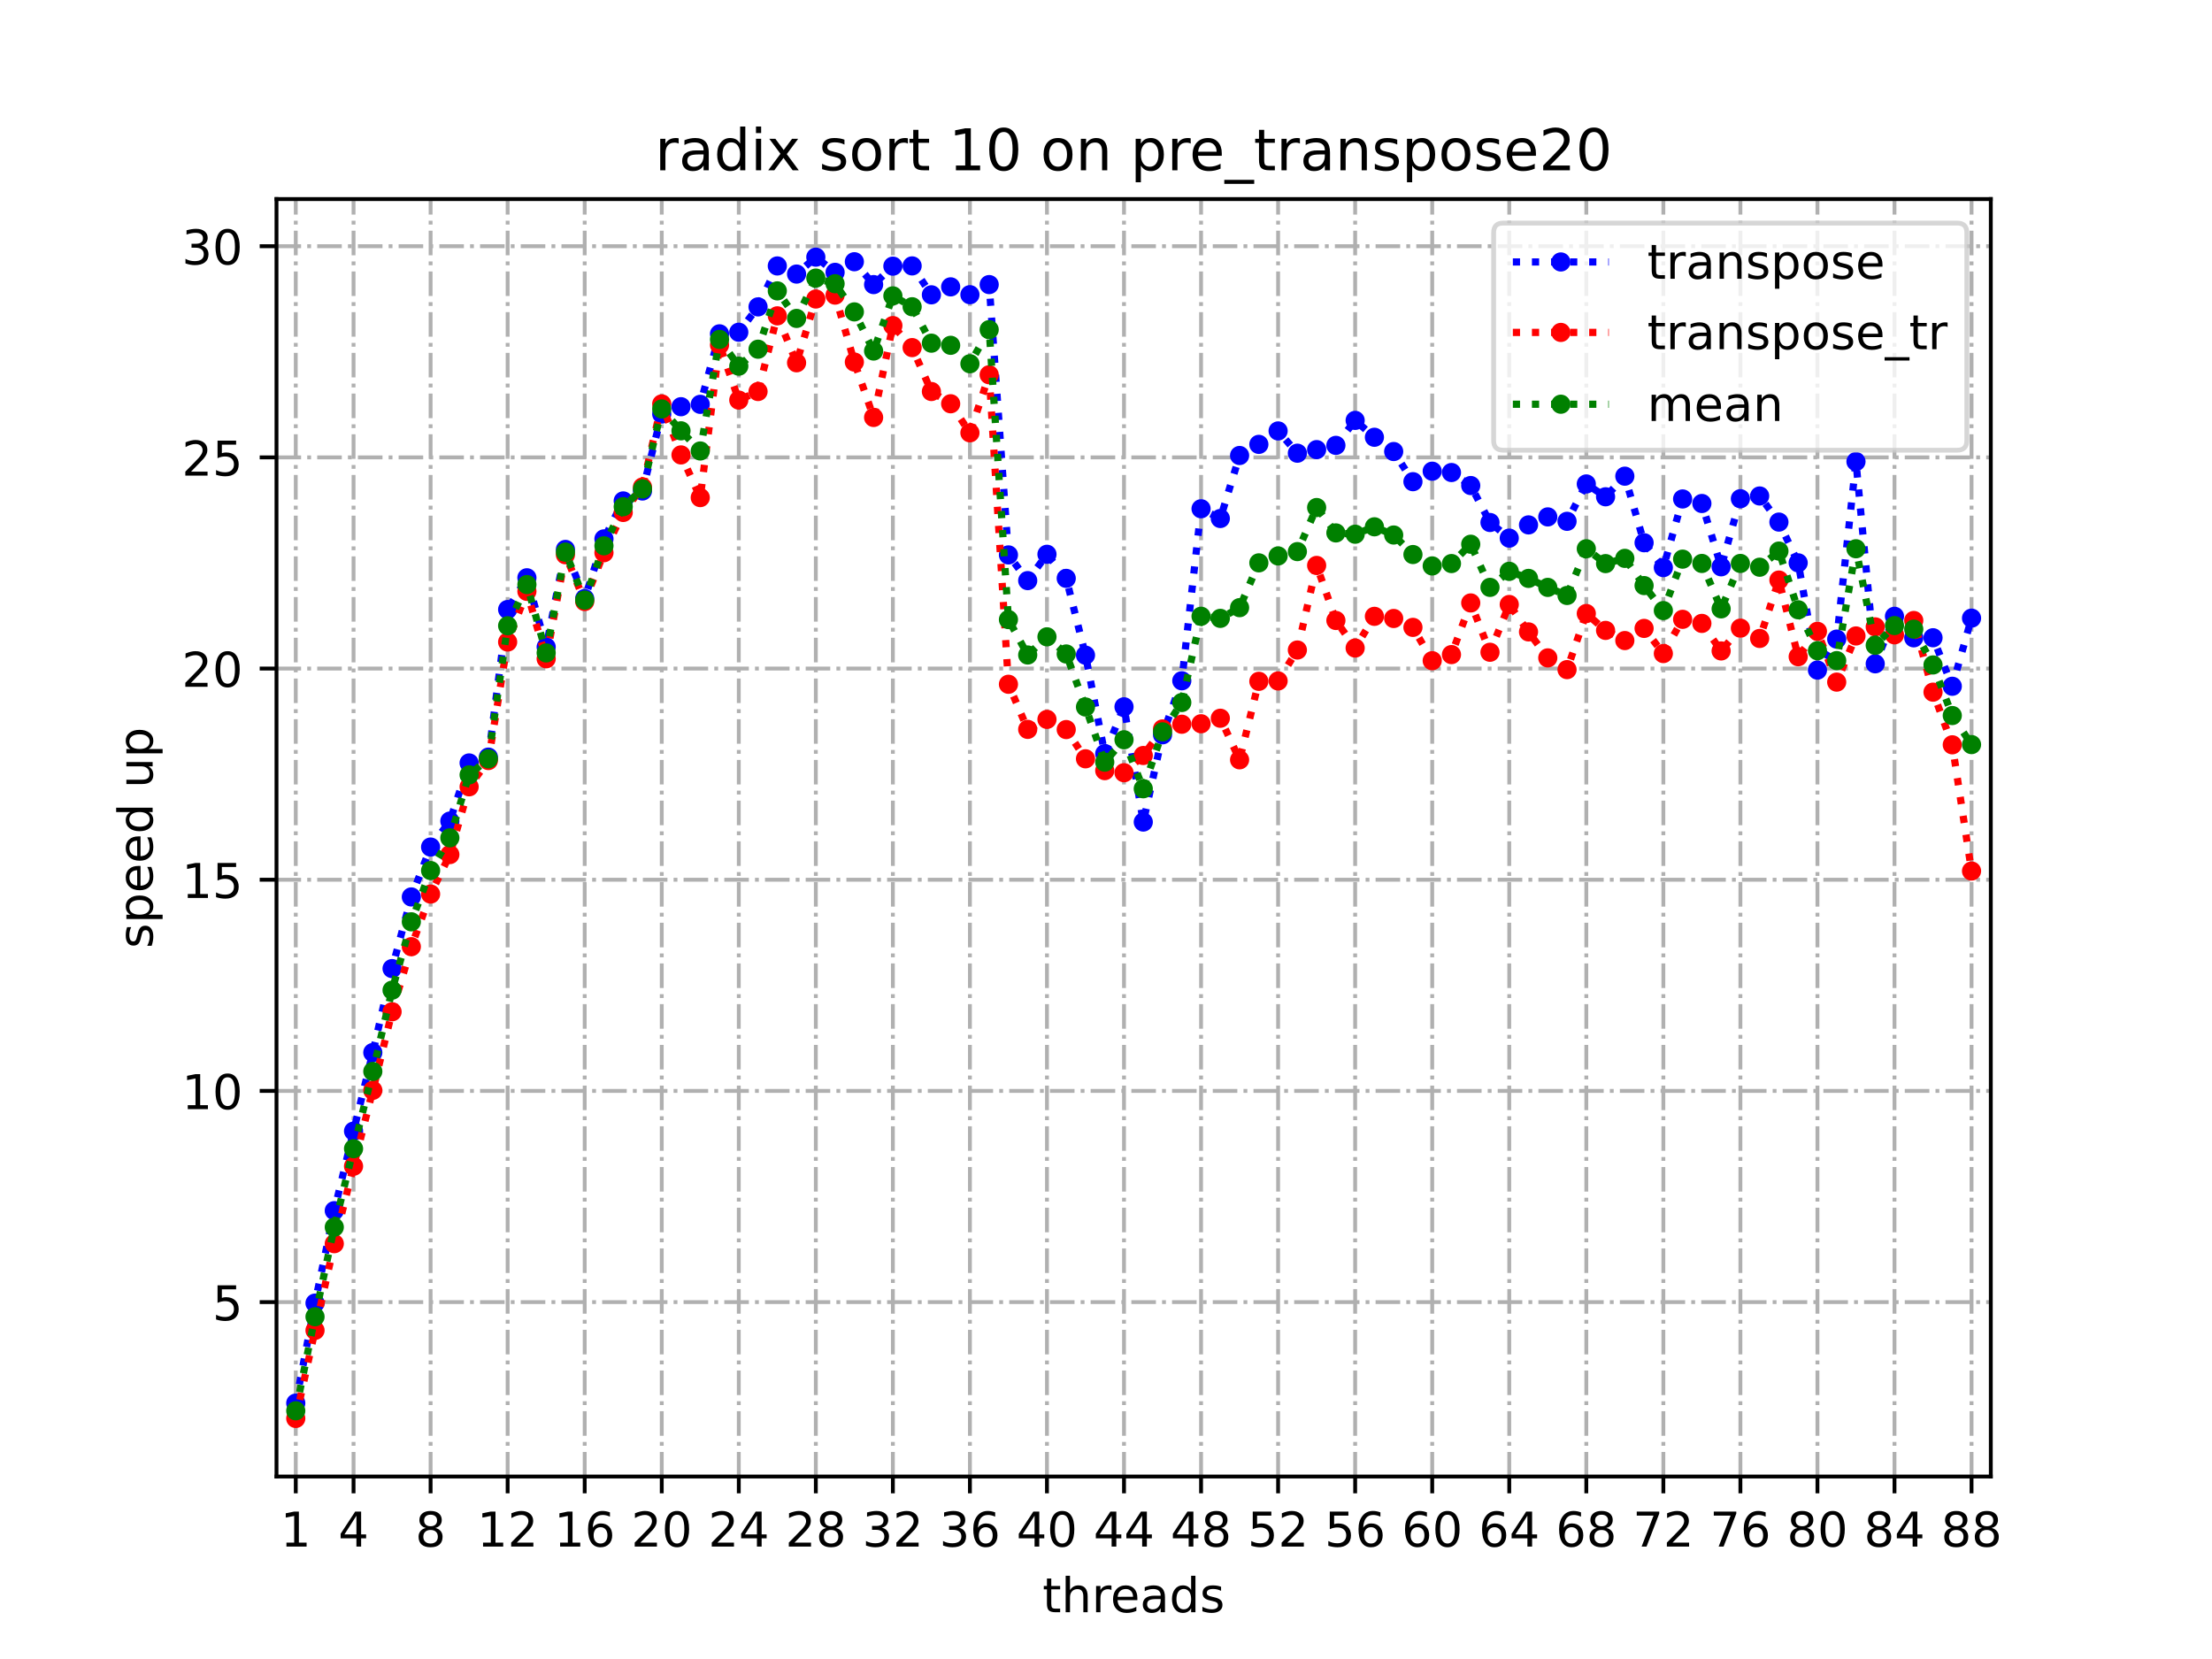 <?xml version="1.0" encoding="utf-8" standalone="no"?>
<!DOCTYPE svg PUBLIC "-//W3C//DTD SVG 1.1//EN"
  "http://www.w3.org/Graphics/SVG/1.1/DTD/svg11.dtd">
<!-- Created with matplotlib (https://matplotlib.org/) -->
<svg height="345.6pt" version="1.1" viewBox="0 0 460.8 345.6" width="460.8pt" xmlns="http://www.w3.org/2000/svg" xmlns:xlink="http://www.w3.org/1999/xlink">
 <defs>
  <style type="text/css">*{stroke-linecap:butt;stroke-linejoin:round;}</style>
 </defs>
 <g id="figure_1">
  <g id="patch_1">
   <path d="M 0 345.6 
L 460.8 345.6 
L 460.8 0 
L 0 0 
z
" style="fill:#ffffff;"/>
  </g>
  <g id="axes_1">
   <g id="patch_2">
    <path d="M 57.6 307.584 
L 414.72 307.584 
L 414.72 41.472 
L 57.6 41.472 
z
" style="fill:#ffffff;"/>
   </g>
   <g id="matplotlib.axis_1">
    <g id="xtick_1">
     <g id="line2d_1">
      <path clip-path="url(#pbd34b165fb)" d="M 61.613 307.584 
L 61.613 41.472 
" style="fill:none;stroke:#b0b0b0;stroke-dasharray:5.12,1.28,0.8,1.28;stroke-dashoffset:0;stroke-width:0.8;"/>
     </g>
     <g id="line2d_2">
      <defs>
       <path d="M 0 0 
L 0 3.5 
" id="ma7d800f27d" style="stroke:#000000;stroke-width:0.8;"/>
      </defs>
      <g>
       <use style="stroke:#000000;stroke-width:0.8;" x="61.613" xlink:href="#ma7d800f27d" y="307.584"/>
      </g>
     </g>
     <g id="text_1">
      <!-- 1 -->
      <g transform="translate(58.431 322.182)scale(0.1 -0.1)">
       <defs>
        <path d="M 12.406 8.297 
L 28.516 8.297 
L 28.516 63.922 
L 10.984 60.406 
L 10.984 69.391 
L 28.422 72.906 
L 38.281 72.906 
L 38.281 8.297 
L 54.391 8.297 
L 54.391 0 
L 12.406 0 
z
" id="DejaVuSans-49"/>
       </defs>
       <use xlink:href="#DejaVuSans-49"/>
      </g>
     </g>
    </g>
    <g id="xtick_2">
     <g id="line2d_3">
      <path clip-path="url(#pbd34b165fb)" d="M 73.65 307.584 
L 73.65 41.472 
" style="fill:none;stroke:#b0b0b0;stroke-dasharray:5.12,1.28,0.8,1.28;stroke-dashoffset:0;stroke-width:0.8;"/>
     </g>
     <g id="line2d_4">
      <g>
       <use style="stroke:#000000;stroke-width:0.8;" x="73.65" xlink:href="#ma7d800f27d" y="307.584"/>
      </g>
     </g>
     <g id="text_2">
      <!-- 4 -->
      <g transform="translate(70.469 322.182)scale(0.1 -0.1)">
       <defs>
        <path d="M 37.797 64.312 
L 12.891 25.391 
L 37.797 25.391 
z
M 35.203 72.906 
L 47.609 72.906 
L 47.609 25.391 
L 58.016 25.391 
L 58.016 17.188 
L 47.609 17.188 
L 47.609 0 
L 37.797 0 
L 37.797 17.188 
L 4.891 17.188 
L 4.891 26.703 
z
" id="DejaVuSans-52"/>
       </defs>
       <use xlink:href="#DejaVuSans-52"/>
      </g>
     </g>
    </g>
    <g id="xtick_3">
     <g id="line2d_5">
      <path clip-path="url(#pbd34b165fb)" d="M 89.701 307.584 
L 89.701 41.472 
" style="fill:none;stroke:#b0b0b0;stroke-dasharray:5.12,1.28,0.8,1.28;stroke-dashoffset:0;stroke-width:0.8;"/>
     </g>
     <g id="line2d_6">
      <g>
       <use style="stroke:#000000;stroke-width:0.8;" x="89.701" xlink:href="#ma7d800f27d" y="307.584"/>
      </g>
     </g>
     <g id="text_3">
      <!-- 8 -->
      <g transform="translate(86.519 322.182)scale(0.1 -0.1)">
       <defs>
        <path d="M 31.781 34.625 
Q 24.75 34.625 20.719 30.859 
Q 16.703 27.094 16.703 20.516 
Q 16.703 13.922 20.719 10.156 
Q 24.75 6.391 31.781 6.391 
Q 38.812 6.391 42.859 10.172 
Q 46.922 13.969 46.922 20.516 
Q 46.922 27.094 42.891 30.859 
Q 38.875 34.625 31.781 34.625 
z
M 21.922 38.812 
Q 15.578 40.375 12.031 44.719 
Q 8.5 49.078 8.5 55.328 
Q 8.5 64.062 14.719 69.141 
Q 20.953 74.219 31.781 74.219 
Q 42.672 74.219 48.875 69.141 
Q 55.078 64.062 55.078 55.328 
Q 55.078 49.078 51.531 44.719 
Q 48 40.375 41.703 38.812 
Q 48.828 37.156 52.797 32.312 
Q 56.781 27.484 56.781 20.516 
Q 56.781 9.906 50.312 4.234 
Q 43.844 -1.422 31.781 -1.422 
Q 19.734 -1.422 13.25 4.234 
Q 6.781 9.906 6.781 20.516 
Q 6.781 27.484 10.781 32.312 
Q 14.797 37.156 21.922 38.812 
z
M 18.312 54.391 
Q 18.312 48.734 21.844 45.562 
Q 25.391 42.391 31.781 42.391 
Q 38.141 42.391 41.719 45.562 
Q 45.312 48.734 45.312 54.391 
Q 45.312 60.062 41.719 63.234 
Q 38.141 66.406 31.781 66.406 
Q 25.391 66.406 21.844 63.234 
Q 18.312 60.062 18.312 54.391 
z
" id="DejaVuSans-56"/>
       </defs>
       <use xlink:href="#DejaVuSans-56"/>
      </g>
     </g>
    </g>
    <g id="xtick_4">
     <g id="line2d_7">
      <path clip-path="url(#pbd34b165fb)" d="M 105.751 307.584 
L 105.751 41.472 
" style="fill:none;stroke:#b0b0b0;stroke-dasharray:5.12,1.28,0.8,1.28;stroke-dashoffset:0;stroke-width:0.8;"/>
     </g>
     <g id="line2d_8">
      <g>
       <use style="stroke:#000000;stroke-width:0.8;" x="105.751" xlink:href="#ma7d800f27d" y="307.584"/>
      </g>
     </g>
     <g id="text_4">
      <!-- 12 -->
      <g transform="translate(99.389 322.182)scale(0.1 -0.1)">
       <defs>
        <path d="M 19.188 8.297 
L 53.609 8.297 
L 53.609 0 
L 7.328 0 
L 7.328 8.297 
Q 12.938 14.109 22.625 23.891 
Q 32.328 33.688 34.812 36.531 
Q 39.547 41.844 41.422 45.531 
Q 43.312 49.219 43.312 52.781 
Q 43.312 58.594 39.234 62.25 
Q 35.156 65.922 28.609 65.922 
Q 23.969 65.922 18.812 64.312 
Q 13.672 62.703 7.812 59.422 
L 7.812 69.391 
Q 13.766 71.781 18.938 73 
Q 24.125 74.219 28.422 74.219 
Q 39.75 74.219 46.484 68.547 
Q 53.219 62.891 53.219 53.422 
Q 53.219 48.922 51.531 44.891 
Q 49.859 40.875 45.406 35.406 
Q 44.188 33.984 37.641 27.219 
Q 31.109 20.453 19.188 8.297 
z
" id="DejaVuSans-50"/>
       </defs>
       <use xlink:href="#DejaVuSans-49"/>
       <use x="63.623" xlink:href="#DejaVuSans-50"/>
      </g>
     </g>
    </g>
    <g id="xtick_5">
     <g id="line2d_9">
      <path clip-path="url(#pbd34b165fb)" d="M 121.801 307.584 
L 121.801 41.472 
" style="fill:none;stroke:#b0b0b0;stroke-dasharray:5.12,1.28,0.8,1.28;stroke-dashoffset:0;stroke-width:0.8;"/>
     </g>
     <g id="line2d_10">
      <g>
       <use style="stroke:#000000;stroke-width:0.8;" x="121.801" xlink:href="#ma7d800f27d" y="307.584"/>
      </g>
     </g>
     <g id="text_5">
      <!-- 16 -->
      <g transform="translate(115.439 322.182)scale(0.1 -0.1)">
       <defs>
        <path d="M 33.016 40.375 
Q 26.375 40.375 22.484 35.828 
Q 18.609 31.297 18.609 23.391 
Q 18.609 15.531 22.484 10.953 
Q 26.375 6.391 33.016 6.391 
Q 39.656 6.391 43.531 10.953 
Q 47.406 15.531 47.406 23.391 
Q 47.406 31.297 43.531 35.828 
Q 39.656 40.375 33.016 40.375 
z
M 52.594 71.297 
L 52.594 62.312 
Q 48.875 64.062 45.094 64.984 
Q 41.312 65.922 37.594 65.922 
Q 27.828 65.922 22.672 59.328 
Q 17.531 52.734 16.797 39.406 
Q 19.672 43.656 24.016 45.922 
Q 28.375 48.188 33.594 48.188 
Q 44.578 48.188 50.953 41.516 
Q 57.328 34.859 57.328 23.391 
Q 57.328 12.156 50.688 5.359 
Q 44.047 -1.422 33.016 -1.422 
Q 20.359 -1.422 13.672 8.266 
Q 6.984 17.969 6.984 36.375 
Q 6.984 53.656 15.188 63.938 
Q 23.391 74.219 37.203 74.219 
Q 40.922 74.219 44.703 73.484 
Q 48.484 72.75 52.594 71.297 
z
" id="DejaVuSans-54"/>
       </defs>
       <use xlink:href="#DejaVuSans-49"/>
       <use x="63.623" xlink:href="#DejaVuSans-54"/>
      </g>
     </g>
    </g>
    <g id="xtick_6">
     <g id="line2d_11">
      <path clip-path="url(#pbd34b165fb)" d="M 137.852 307.584 
L 137.852 41.472 
" style="fill:none;stroke:#b0b0b0;stroke-dasharray:5.12,1.28,0.8,1.28;stroke-dashoffset:0;stroke-width:0.8;"/>
     </g>
     <g id="line2d_12">
      <g>
       <use style="stroke:#000000;stroke-width:0.8;" x="137.852" xlink:href="#ma7d800f27d" y="307.584"/>
      </g>
     </g>
     <g id="text_6">
      <!-- 20 -->
      <g transform="translate(131.489 322.182)scale(0.1 -0.1)">
       <defs>
        <path d="M 31.781 66.406 
Q 24.172 66.406 20.328 58.906 
Q 16.5 51.422 16.5 36.375 
Q 16.5 21.391 20.328 13.891 
Q 24.172 6.391 31.781 6.391 
Q 39.453 6.391 43.281 13.891 
Q 47.125 21.391 47.125 36.375 
Q 47.125 51.422 43.281 58.906 
Q 39.453 66.406 31.781 66.406 
z
M 31.781 74.219 
Q 44.047 74.219 50.516 64.516 
Q 56.984 54.828 56.984 36.375 
Q 56.984 17.969 50.516 8.266 
Q 44.047 -1.422 31.781 -1.422 
Q 19.531 -1.422 13.062 8.266 
Q 6.594 17.969 6.594 36.375 
Q 6.594 54.828 13.062 64.516 
Q 19.531 74.219 31.781 74.219 
z
" id="DejaVuSans-48"/>
       </defs>
       <use xlink:href="#DejaVuSans-50"/>
       <use x="63.623" xlink:href="#DejaVuSans-48"/>
      </g>
     </g>
    </g>
    <g id="xtick_7">
     <g id="line2d_13">
      <path clip-path="url(#pbd34b165fb)" d="M 153.902 307.584 
L 153.902 41.472 
" style="fill:none;stroke:#b0b0b0;stroke-dasharray:5.12,1.28,0.8,1.28;stroke-dashoffset:0;stroke-width:0.8;"/>
     </g>
     <g id="line2d_14">
      <g>
       <use style="stroke:#000000;stroke-width:0.8;" x="153.902" xlink:href="#ma7d800f27d" y="307.584"/>
      </g>
     </g>
     <g id="text_7">
      <!-- 24 -->
      <g transform="translate(147.54 322.182)scale(0.1 -0.1)">
       <use xlink:href="#DejaVuSans-50"/>
       <use x="63.623" xlink:href="#DejaVuSans-52"/>
      </g>
     </g>
    </g>
    <g id="xtick_8">
     <g id="line2d_15">
      <path clip-path="url(#pbd34b165fb)" d="M 169.952 307.584 
L 169.952 41.472 
" style="fill:none;stroke:#b0b0b0;stroke-dasharray:5.12,1.28,0.8,1.28;stroke-dashoffset:0;stroke-width:0.8;"/>
     </g>
     <g id="line2d_16">
      <g>
       <use style="stroke:#000000;stroke-width:0.8;" x="169.952" xlink:href="#ma7d800f27d" y="307.584"/>
      </g>
     </g>
     <g id="text_8">
      <!-- 28 -->
      <g transform="translate(163.59 322.182)scale(0.1 -0.1)">
       <use xlink:href="#DejaVuSans-50"/>
       <use x="63.623" xlink:href="#DejaVuSans-56"/>
      </g>
     </g>
    </g>
    <g id="xtick_9">
     <g id="line2d_17">
      <path clip-path="url(#pbd34b165fb)" d="M 186.003 307.584 
L 186.003 41.472 
" style="fill:none;stroke:#b0b0b0;stroke-dasharray:5.12,1.28,0.8,1.28;stroke-dashoffset:0;stroke-width:0.8;"/>
     </g>
     <g id="line2d_18">
      <g>
       <use style="stroke:#000000;stroke-width:0.8;" x="186.003" xlink:href="#ma7d800f27d" y="307.584"/>
      </g>
     </g>
     <g id="text_9">
      <!-- 32 -->
      <g transform="translate(179.64 322.182)scale(0.1 -0.1)">
       <defs>
        <path d="M 40.578 39.312 
Q 47.656 37.797 51.625 33 
Q 55.609 28.219 55.609 21.188 
Q 55.609 10.406 48.188 4.484 
Q 40.766 -1.422 27.094 -1.422 
Q 22.516 -1.422 17.656 -0.516 
Q 12.797 0.391 7.625 2.203 
L 7.625 11.719 
Q 11.719 9.328 16.594 8.109 
Q 21.484 6.891 26.812 6.891 
Q 36.078 6.891 40.938 10.547 
Q 45.797 14.203 45.797 21.188 
Q 45.797 27.641 41.281 31.266 
Q 36.766 34.906 28.719 34.906 
L 20.219 34.906 
L 20.219 43.016 
L 29.109 43.016 
Q 36.375 43.016 40.234 45.922 
Q 44.094 48.828 44.094 54.297 
Q 44.094 59.906 40.109 62.906 
Q 36.141 65.922 28.719 65.922 
Q 24.656 65.922 20.016 65.031 
Q 15.375 64.156 9.812 62.312 
L 9.812 71.094 
Q 15.438 72.656 20.344 73.438 
Q 25.25 74.219 29.594 74.219 
Q 40.828 74.219 47.359 69.109 
Q 53.906 64.016 53.906 55.328 
Q 53.906 49.266 50.438 45.094 
Q 46.969 40.922 40.578 39.312 
z
" id="DejaVuSans-51"/>
       </defs>
       <use xlink:href="#DejaVuSans-51"/>
       <use x="63.623" xlink:href="#DejaVuSans-50"/>
      </g>
     </g>
    </g>
    <g id="xtick_10">
     <g id="line2d_19">
      <path clip-path="url(#pbd34b165fb)" d="M 202.053 307.584 
L 202.053 41.472 
" style="fill:none;stroke:#b0b0b0;stroke-dasharray:5.12,1.28,0.8,1.28;stroke-dashoffset:0;stroke-width:0.8;"/>
     </g>
     <g id="line2d_20">
      <g>
       <use style="stroke:#000000;stroke-width:0.8;" x="202.053" xlink:href="#ma7d800f27d" y="307.584"/>
      </g>
     </g>
     <g id="text_10">
      <!-- 36 -->
      <g transform="translate(195.691 322.182)scale(0.1 -0.1)">
       <use xlink:href="#DejaVuSans-51"/>
       <use x="63.623" xlink:href="#DejaVuSans-54"/>
      </g>
     </g>
    </g>
    <g id="xtick_11">
     <g id="line2d_21">
      <path clip-path="url(#pbd34b165fb)" d="M 218.103 307.584 
L 218.103 41.472 
" style="fill:none;stroke:#b0b0b0;stroke-dasharray:5.12,1.28,0.8,1.28;stroke-dashoffset:0;stroke-width:0.8;"/>
     </g>
     <g id="line2d_22">
      <g>
       <use style="stroke:#000000;stroke-width:0.8;" x="218.103" xlink:href="#ma7d800f27d" y="307.584"/>
      </g>
     </g>
     <g id="text_11">
      <!-- 40 -->
      <g transform="translate(211.741 322.182)scale(0.1 -0.1)">
       <use xlink:href="#DejaVuSans-52"/>
       <use x="63.623" xlink:href="#DejaVuSans-48"/>
      </g>
     </g>
    </g>
    <g id="xtick_12">
     <g id="line2d_23">
      <path clip-path="url(#pbd34b165fb)" d="M 234.154 307.584 
L 234.154 41.472 
" style="fill:none;stroke:#b0b0b0;stroke-dasharray:5.12,1.28,0.8,1.28;stroke-dashoffset:0;stroke-width:0.8;"/>
     </g>
     <g id="line2d_24">
      <g>
       <use style="stroke:#000000;stroke-width:0.8;" x="234.154" xlink:href="#ma7d800f27d" y="307.584"/>
      </g>
     </g>
     <g id="text_12">
      <!-- 44 -->
      <g transform="translate(227.791 322.182)scale(0.1 -0.1)">
       <use xlink:href="#DejaVuSans-52"/>
       <use x="63.623" xlink:href="#DejaVuSans-52"/>
      </g>
     </g>
    </g>
    <g id="xtick_13">
     <g id="line2d_25">
      <path clip-path="url(#pbd34b165fb)" d="M 250.204 307.584 
L 250.204 41.472 
" style="fill:none;stroke:#b0b0b0;stroke-dasharray:5.12,1.28,0.8,1.28;stroke-dashoffset:0;stroke-width:0.8;"/>
     </g>
     <g id="line2d_26">
      <g>
       <use style="stroke:#000000;stroke-width:0.8;" x="250.204" xlink:href="#ma7d800f27d" y="307.584"/>
      </g>
     </g>
     <g id="text_13">
      <!-- 48 -->
      <g transform="translate(243.842 322.182)scale(0.1 -0.1)">
       <use xlink:href="#DejaVuSans-52"/>
       <use x="63.623" xlink:href="#DejaVuSans-56"/>
      </g>
     </g>
    </g>
    <g id="xtick_14">
     <g id="line2d_27">
      <path clip-path="url(#pbd34b165fb)" d="M 266.254 307.584 
L 266.254 41.472 
" style="fill:none;stroke:#b0b0b0;stroke-dasharray:5.12,1.28,0.8,1.28;stroke-dashoffset:0;stroke-width:0.8;"/>
     </g>
     <g id="line2d_28">
      <g>
       <use style="stroke:#000000;stroke-width:0.8;" x="266.254" xlink:href="#ma7d800f27d" y="307.584"/>
      </g>
     </g>
     <g id="text_14">
      <!-- 52 -->
      <g transform="translate(259.892 322.182)scale(0.1 -0.1)">
       <defs>
        <path d="M 10.797 72.906 
L 49.516 72.906 
L 49.516 64.594 
L 19.828 64.594 
L 19.828 46.734 
Q 21.969 47.469 24.109 47.828 
Q 26.266 48.188 28.422 48.188 
Q 40.625 48.188 47.75 41.5 
Q 54.891 34.812 54.891 23.391 
Q 54.891 11.625 47.562 5.094 
Q 40.234 -1.422 26.906 -1.422 
Q 22.312 -1.422 17.547 -0.641 
Q 12.797 0.141 7.719 1.703 
L 7.719 11.625 
Q 12.109 9.234 16.797 8.062 
Q 21.484 6.891 26.703 6.891 
Q 35.156 6.891 40.078 11.328 
Q 45.016 15.766 45.016 23.391 
Q 45.016 31 40.078 35.438 
Q 35.156 39.891 26.703 39.891 
Q 22.75 39.891 18.812 39.016 
Q 14.891 38.141 10.797 36.281 
z
" id="DejaVuSans-53"/>
       </defs>
       <use xlink:href="#DejaVuSans-53"/>
       <use x="63.623" xlink:href="#DejaVuSans-50"/>
      </g>
     </g>
    </g>
    <g id="xtick_15">
     <g id="line2d_29">
      <path clip-path="url(#pbd34b165fb)" d="M 282.305 307.584 
L 282.305 41.472 
" style="fill:none;stroke:#b0b0b0;stroke-dasharray:5.12,1.28,0.8,1.28;stroke-dashoffset:0;stroke-width:0.8;"/>
     </g>
     <g id="line2d_30">
      <g>
       <use style="stroke:#000000;stroke-width:0.8;" x="282.305" xlink:href="#ma7d800f27d" y="307.584"/>
      </g>
     </g>
     <g id="text_15">
      <!-- 56 -->
      <g transform="translate(275.942 322.182)scale(0.1 -0.1)">
       <use xlink:href="#DejaVuSans-53"/>
       <use x="63.623" xlink:href="#DejaVuSans-54"/>
      </g>
     </g>
    </g>
    <g id="xtick_16">
     <g id="line2d_31">
      <path clip-path="url(#pbd34b165fb)" d="M 298.355 307.584 
L 298.355 41.472 
" style="fill:none;stroke:#b0b0b0;stroke-dasharray:5.12,1.28,0.8,1.28;stroke-dashoffset:0;stroke-width:0.8;"/>
     </g>
     <g id="line2d_32">
      <g>
       <use style="stroke:#000000;stroke-width:0.8;" x="298.355" xlink:href="#ma7d800f27d" y="307.584"/>
      </g>
     </g>
     <g id="text_16">
      <!-- 60 -->
      <g transform="translate(291.993 322.182)scale(0.1 -0.1)">
       <use xlink:href="#DejaVuSans-54"/>
       <use x="63.623" xlink:href="#DejaVuSans-48"/>
      </g>
     </g>
    </g>
    <g id="xtick_17">
     <g id="line2d_33">
      <path clip-path="url(#pbd34b165fb)" d="M 314.405 307.584 
L 314.405 41.472 
" style="fill:none;stroke:#b0b0b0;stroke-dasharray:5.12,1.28,0.8,1.28;stroke-dashoffset:0;stroke-width:0.8;"/>
     </g>
     <g id="line2d_34">
      <g>
       <use style="stroke:#000000;stroke-width:0.8;" x="314.405" xlink:href="#ma7d800f27d" y="307.584"/>
      </g>
     </g>
     <g id="text_17">
      <!-- 64 -->
      <g transform="translate(308.043 322.182)scale(0.1 -0.1)">
       <use xlink:href="#DejaVuSans-54"/>
       <use x="63.623" xlink:href="#DejaVuSans-52"/>
      </g>
     </g>
    </g>
    <g id="xtick_18">
     <g id="line2d_35">
      <path clip-path="url(#pbd34b165fb)" d="M 330.456 307.584 
L 330.456 41.472 
" style="fill:none;stroke:#b0b0b0;stroke-dasharray:5.12,1.28,0.8,1.28;stroke-dashoffset:0;stroke-width:0.8;"/>
     </g>
     <g id="line2d_36">
      <g>
       <use style="stroke:#000000;stroke-width:0.8;" x="330.456" xlink:href="#ma7d800f27d" y="307.584"/>
      </g>
     </g>
     <g id="text_18">
      <!-- 68 -->
      <g transform="translate(324.093 322.182)scale(0.1 -0.1)">
       <use xlink:href="#DejaVuSans-54"/>
       <use x="63.623" xlink:href="#DejaVuSans-56"/>
      </g>
     </g>
    </g>
    <g id="xtick_19">
     <g id="line2d_37">
      <path clip-path="url(#pbd34b165fb)" d="M 346.506 307.584 
L 346.506 41.472 
" style="fill:none;stroke:#b0b0b0;stroke-dasharray:5.12,1.28,0.8,1.28;stroke-dashoffset:0;stroke-width:0.8;"/>
     </g>
     <g id="line2d_38">
      <g>
       <use style="stroke:#000000;stroke-width:0.8;" x="346.506" xlink:href="#ma7d800f27d" y="307.584"/>
      </g>
     </g>
     <g id="text_19">
      <!-- 72 -->
      <g transform="translate(340.144 322.182)scale(0.1 -0.1)">
       <defs>
        <path d="M 8.203 72.906 
L 55.078 72.906 
L 55.078 68.703 
L 28.609 0 
L 18.312 0 
L 43.219 64.594 
L 8.203 64.594 
z
" id="DejaVuSans-55"/>
       </defs>
       <use xlink:href="#DejaVuSans-55"/>
       <use x="63.623" xlink:href="#DejaVuSans-50"/>
      </g>
     </g>
    </g>
    <g id="xtick_20">
     <g id="line2d_39">
      <path clip-path="url(#pbd34b165fb)" d="M 362.556 307.584 
L 362.556 41.472 
" style="fill:none;stroke:#b0b0b0;stroke-dasharray:5.12,1.28,0.8,1.28;stroke-dashoffset:0;stroke-width:0.8;"/>
     </g>
     <g id="line2d_40">
      <g>
       <use style="stroke:#000000;stroke-width:0.8;" x="362.556" xlink:href="#ma7d800f27d" y="307.584"/>
      </g>
     </g>
     <g id="text_20">
      <!-- 76 -->
      <g transform="translate(356.194 322.182)scale(0.1 -0.1)">
       <use xlink:href="#DejaVuSans-55"/>
       <use x="63.623" xlink:href="#DejaVuSans-54"/>
      </g>
     </g>
    </g>
    <g id="xtick_21">
     <g id="line2d_41">
      <path clip-path="url(#pbd34b165fb)" d="M 378.607 307.584 
L 378.607 41.472 
" style="fill:none;stroke:#b0b0b0;stroke-dasharray:5.12,1.28,0.8,1.28;stroke-dashoffset:0;stroke-width:0.8;"/>
     </g>
     <g id="line2d_42">
      <g>
       <use style="stroke:#000000;stroke-width:0.8;" x="378.607" xlink:href="#ma7d800f27d" y="307.584"/>
      </g>
     </g>
     <g id="text_21">
      <!-- 80 -->
      <g transform="translate(372.244 322.182)scale(0.1 -0.1)">
       <use xlink:href="#DejaVuSans-56"/>
       <use x="63.623" xlink:href="#DejaVuSans-48"/>
      </g>
     </g>
    </g>
    <g id="xtick_22">
     <g id="line2d_43">
      <path clip-path="url(#pbd34b165fb)" d="M 394.657 307.584 
L 394.657 41.472 
" style="fill:none;stroke:#b0b0b0;stroke-dasharray:5.12,1.28,0.8,1.28;stroke-dashoffset:0;stroke-width:0.8;"/>
     </g>
     <g id="line2d_44">
      <g>
       <use style="stroke:#000000;stroke-width:0.8;" x="394.657" xlink:href="#ma7d800f27d" y="307.584"/>
      </g>
     </g>
     <g id="text_22">
      <!-- 84 -->
      <g transform="translate(388.295 322.182)scale(0.1 -0.1)">
       <use xlink:href="#DejaVuSans-56"/>
       <use x="63.623" xlink:href="#DejaVuSans-52"/>
      </g>
     </g>
    </g>
    <g id="xtick_23">
     <g id="line2d_45">
      <path clip-path="url(#pbd34b165fb)" d="M 410.707 307.584 
L 410.707 41.472 
" style="fill:none;stroke:#b0b0b0;stroke-dasharray:5.12,1.28,0.8,1.28;stroke-dashoffset:0;stroke-width:0.8;"/>
     </g>
     <g id="line2d_46">
      <g>
       <use style="stroke:#000000;stroke-width:0.8;" x="410.707" xlink:href="#ma7d800f27d" y="307.584"/>
      </g>
     </g>
     <g id="text_23">
      <!-- 88 -->
      <g transform="translate(404.345 322.182)scale(0.1 -0.1)">
       <use xlink:href="#DejaVuSans-56"/>
       <use x="63.623" xlink:href="#DejaVuSans-56"/>
      </g>
     </g>
    </g>
    <g id="text_24">
     <!-- threads -->
     <g transform="translate(217.169 335.861)scale(0.1 -0.1)">
      <defs>
       <path d="M 18.312 70.219 
L 18.312 54.688 
L 36.812 54.688 
L 36.812 47.703 
L 18.312 47.703 
L 18.312 18.016 
Q 18.312 11.328 20.141 9.422 
Q 21.969 7.516 27.594 7.516 
L 36.812 7.516 
L 36.812 0 
L 27.594 0 
Q 17.188 0 13.234 3.875 
Q 9.281 7.766 9.281 18.016 
L 9.281 47.703 
L 2.688 47.703 
L 2.688 54.688 
L 9.281 54.688 
L 9.281 70.219 
z
" id="DejaVuSans-116"/>
       <path d="M 54.891 33.016 
L 54.891 0 
L 45.906 0 
L 45.906 32.719 
Q 45.906 40.484 42.875 44.328 
Q 39.844 48.188 33.797 48.188 
Q 26.516 48.188 22.312 43.547 
Q 18.109 38.922 18.109 30.906 
L 18.109 0 
L 9.078 0 
L 9.078 75.984 
L 18.109 75.984 
L 18.109 46.188 
Q 21.344 51.125 25.703 53.562 
Q 30.078 56 35.797 56 
Q 45.219 56 50.047 50.172 
Q 54.891 44.344 54.891 33.016 
z
" id="DejaVuSans-104"/>
       <path d="M 41.109 46.297 
Q 39.594 47.172 37.812 47.578 
Q 36.031 48 33.891 48 
Q 26.266 48 22.188 43.047 
Q 18.109 38.094 18.109 28.812 
L 18.109 0 
L 9.078 0 
L 9.078 54.688 
L 18.109 54.688 
L 18.109 46.188 
Q 20.953 51.172 25.484 53.578 
Q 30.031 56 36.531 56 
Q 37.453 56 38.578 55.875 
Q 39.703 55.766 41.062 55.516 
z
" id="DejaVuSans-114"/>
       <path d="M 56.203 29.594 
L 56.203 25.203 
L 14.891 25.203 
Q 15.484 15.922 20.484 11.062 
Q 25.484 6.203 34.422 6.203 
Q 39.594 6.203 44.453 7.469 
Q 49.312 8.734 54.109 11.281 
L 54.109 2.781 
Q 49.266 0.734 44.188 -0.344 
Q 39.109 -1.422 33.891 -1.422 
Q 20.797 -1.422 13.156 6.188 
Q 5.516 13.812 5.516 26.812 
Q 5.516 40.234 12.766 48.109 
Q 20.016 56 32.328 56 
Q 43.359 56 49.781 48.891 
Q 56.203 41.797 56.203 29.594 
z
M 47.219 32.234 
Q 47.125 39.594 43.094 43.984 
Q 39.062 48.391 32.422 48.391 
Q 24.906 48.391 20.391 44.141 
Q 15.875 39.891 15.188 32.172 
z
" id="DejaVuSans-101"/>
       <path d="M 34.281 27.484 
Q 23.391 27.484 19.188 25 
Q 14.984 22.516 14.984 16.5 
Q 14.984 11.719 18.141 8.906 
Q 21.297 6.109 26.703 6.109 
Q 34.188 6.109 38.703 11.406 
Q 43.219 16.703 43.219 25.484 
L 43.219 27.484 
z
M 52.203 31.203 
L 52.203 0 
L 43.219 0 
L 43.219 8.297 
Q 40.141 3.328 35.547 0.953 
Q 30.953 -1.422 24.312 -1.422 
Q 15.922 -1.422 10.953 3.297 
Q 6 8.016 6 15.922 
Q 6 25.141 12.172 29.828 
Q 18.359 34.516 30.609 34.516 
L 43.219 34.516 
L 43.219 35.406 
Q 43.219 41.609 39.141 45 
Q 35.062 48.391 27.688 48.391 
Q 23 48.391 18.547 47.266 
Q 14.109 46.141 10.016 43.891 
L 10.016 52.203 
Q 14.938 54.109 19.578 55.047 
Q 24.219 56 28.609 56 
Q 40.484 56 46.344 49.844 
Q 52.203 43.703 52.203 31.203 
z
" id="DejaVuSans-97"/>
       <path d="M 45.406 46.391 
L 45.406 75.984 
L 54.391 75.984 
L 54.391 0 
L 45.406 0 
L 45.406 8.203 
Q 42.578 3.328 38.25 0.953 
Q 33.938 -1.422 27.875 -1.422 
Q 17.969 -1.422 11.734 6.484 
Q 5.516 14.406 5.516 27.297 
Q 5.516 40.188 11.734 48.094 
Q 17.969 56 27.875 56 
Q 33.938 56 38.25 53.625 
Q 42.578 51.266 45.406 46.391 
z
M 14.797 27.297 
Q 14.797 17.391 18.875 11.75 
Q 22.953 6.109 30.078 6.109 
Q 37.203 6.109 41.297 11.75 
Q 45.406 17.391 45.406 27.297 
Q 45.406 37.203 41.297 42.844 
Q 37.203 48.484 30.078 48.484 
Q 22.953 48.484 18.875 42.844 
Q 14.797 37.203 14.797 27.297 
z
" id="DejaVuSans-100"/>
       <path d="M 44.281 53.078 
L 44.281 44.578 
Q 40.484 46.531 36.375 47.5 
Q 32.281 48.484 27.875 48.484 
Q 21.188 48.484 17.844 46.438 
Q 14.5 44.391 14.5 40.281 
Q 14.5 37.156 16.891 35.375 
Q 19.281 33.594 26.516 31.984 
L 29.594 31.297 
Q 39.156 29.25 43.188 25.516 
Q 47.219 21.781 47.219 15.094 
Q 47.219 7.469 41.188 3.016 
Q 35.156 -1.422 24.609 -1.422 
Q 20.219 -1.422 15.453 -0.562 
Q 10.688 0.297 5.422 2 
L 5.422 11.281 
Q 10.406 8.688 15.234 7.391 
Q 20.062 6.109 24.812 6.109 
Q 31.156 6.109 34.562 8.281 
Q 37.984 10.453 37.984 14.406 
Q 37.984 18.062 35.516 20.016 
Q 33.062 21.969 24.703 23.781 
L 21.578 24.516 
Q 13.234 26.266 9.516 29.906 
Q 5.812 33.547 5.812 39.891 
Q 5.812 47.609 11.281 51.797 
Q 16.75 56 26.812 56 
Q 31.781 56 36.172 55.266 
Q 40.578 54.547 44.281 53.078 
z
" id="DejaVuSans-115"/>
      </defs>
      <use xlink:href="#DejaVuSans-116"/>
      <use x="39.209" xlink:href="#DejaVuSans-104"/>
      <use x="102.588" xlink:href="#DejaVuSans-114"/>
      <use x="141.451" xlink:href="#DejaVuSans-101"/>
      <use x="202.975" xlink:href="#DejaVuSans-97"/>
      <use x="264.254" xlink:href="#DejaVuSans-100"/>
      <use x="327.73" xlink:href="#DejaVuSans-115"/>
     </g>
    </g>
   </g>
   <g id="matplotlib.axis_2">
    <g id="ytick_1">
     <g id="line2d_47">
      <path clip-path="url(#pbd34b165fb)" d="M 57.6 271.246 
L 414.72 271.246 
" style="fill:none;stroke:#b0b0b0;stroke-dasharray:5.12,1.28,0.8,1.28;stroke-dashoffset:0;stroke-width:0.8;"/>
     </g>
     <g id="line2d_48">
      <defs>
       <path d="M 0 0 
L -3.5 0 
" id="ma64b60ac7e" style="stroke:#000000;stroke-width:0.8;"/>
      </defs>
      <g>
       <use style="stroke:#000000;stroke-width:0.8;" x="57.6" xlink:href="#ma64b60ac7e" y="271.246"/>
      </g>
     </g>
     <g id="text_25">
      <!-- 5 -->
      <g transform="translate(44.237 275.045)scale(0.1 -0.1)">
       <use xlink:href="#DejaVuSans-53"/>
      </g>
     </g>
    </g>
    <g id="ytick_2">
     <g id="line2d_49">
      <path clip-path="url(#pbd34b165fb)" d="M 57.6 227.255 
L 414.72 227.255 
" style="fill:none;stroke:#b0b0b0;stroke-dasharray:5.12,1.28,0.8,1.28;stroke-dashoffset:0;stroke-width:0.8;"/>
     </g>
     <g id="line2d_50">
      <g>
       <use style="stroke:#000000;stroke-width:0.8;" x="57.6" xlink:href="#ma64b60ac7e" y="227.255"/>
      </g>
     </g>
     <g id="text_26">
      <!-- 10 -->
      <g transform="translate(37.875 231.054)scale(0.1 -0.1)">
       <use xlink:href="#DejaVuSans-49"/>
       <use x="63.623" xlink:href="#DejaVuSans-48"/>
      </g>
     </g>
    </g>
    <g id="ytick_3">
     <g id="line2d_51">
      <path clip-path="url(#pbd34b165fb)" d="M 57.6 183.264 
L 414.72 183.264 
" style="fill:none;stroke:#b0b0b0;stroke-dasharray:5.12,1.28,0.8,1.28;stroke-dashoffset:0;stroke-width:0.8;"/>
     </g>
     <g id="line2d_52">
      <g>
       <use style="stroke:#000000;stroke-width:0.8;" x="57.6" xlink:href="#ma64b60ac7e" y="183.264"/>
      </g>
     </g>
     <g id="text_27">
      <!-- 15 -->
      <g transform="translate(37.875 187.063)scale(0.1 -0.1)">
       <use xlink:href="#DejaVuSans-49"/>
       <use x="63.623" xlink:href="#DejaVuSans-53"/>
      </g>
     </g>
    </g>
    <g id="ytick_4">
     <g id="line2d_53">
      <path clip-path="url(#pbd34b165fb)" d="M 57.6 139.272 
L 414.72 139.272 
" style="fill:none;stroke:#b0b0b0;stroke-dasharray:5.12,1.28,0.8,1.28;stroke-dashoffset:0;stroke-width:0.8;"/>
     </g>
     <g id="line2d_54">
      <g>
       <use style="stroke:#000000;stroke-width:0.8;" x="57.6" xlink:href="#ma64b60ac7e" y="139.272"/>
      </g>
     </g>
     <g id="text_28">
      <!-- 20 -->
      <g transform="translate(37.875 143.071)scale(0.1 -0.1)">
       <use xlink:href="#DejaVuSans-50"/>
       <use x="63.623" xlink:href="#DejaVuSans-48"/>
      </g>
     </g>
    </g>
    <g id="ytick_5">
     <g id="line2d_55">
      <path clip-path="url(#pbd34b165fb)" d="M 57.6 95.281 
L 414.72 95.281 
" style="fill:none;stroke:#b0b0b0;stroke-dasharray:5.12,1.28,0.8,1.28;stroke-dashoffset:0;stroke-width:0.8;"/>
     </g>
     <g id="line2d_56">
      <g>
       <use style="stroke:#000000;stroke-width:0.8;" x="57.6" xlink:href="#ma64b60ac7e" y="95.281"/>
      </g>
     </g>
     <g id="text_29">
      <!-- 25 -->
      <g transform="translate(37.875 99.08)scale(0.1 -0.1)">
       <use xlink:href="#DejaVuSans-50"/>
       <use x="63.623" xlink:href="#DejaVuSans-53"/>
      </g>
     </g>
    </g>
    <g id="ytick_6">
     <g id="line2d_57">
      <path clip-path="url(#pbd34b165fb)" d="M 57.6 51.29 
L 414.72 51.29 
" style="fill:none;stroke:#b0b0b0;stroke-dasharray:5.12,1.28,0.8,1.28;stroke-dashoffset:0;stroke-width:0.8;"/>
     </g>
     <g id="line2d_58">
      <g>
       <use style="stroke:#000000;stroke-width:0.8;" x="57.6" xlink:href="#ma64b60ac7e" y="51.29"/>
      </g>
     </g>
     <g id="text_30">
      <!-- 30 -->
      <g transform="translate(37.875 55.089)scale(0.1 -0.1)">
       <use xlink:href="#DejaVuSans-51"/>
       <use x="63.623" xlink:href="#DejaVuSans-48"/>
      </g>
     </g>
    </g>
    <g id="text_31">
     <!-- speed up -->
     <g transform="translate(31.795 197.566)rotate(-90)scale(0.1 -0.1)">
      <defs>
       <path d="M 18.109 8.203 
L 18.109 -20.797 
L 9.078 -20.797 
L 9.078 54.688 
L 18.109 54.688 
L 18.109 46.391 
Q 20.953 51.266 25.266 53.625 
Q 29.594 56 35.594 56 
Q 45.562 56 51.781 48.094 
Q 58.016 40.188 58.016 27.297 
Q 58.016 14.406 51.781 6.484 
Q 45.562 -1.422 35.594 -1.422 
Q 29.594 -1.422 25.266 0.953 
Q 20.953 3.328 18.109 8.203 
z
M 48.688 27.297 
Q 48.688 37.203 44.609 42.844 
Q 40.531 48.484 33.406 48.484 
Q 26.266 48.484 22.188 42.844 
Q 18.109 37.203 18.109 27.297 
Q 18.109 17.391 22.188 11.75 
Q 26.266 6.109 33.406 6.109 
Q 40.531 6.109 44.609 11.75 
Q 48.688 17.391 48.688 27.297 
z
" id="DejaVuSans-112"/>
       <path id="DejaVuSans-32"/>
       <path d="M 8.5 21.578 
L 8.5 54.688 
L 17.484 54.688 
L 17.484 21.922 
Q 17.484 14.156 20.5 10.266 
Q 23.531 6.391 29.594 6.391 
Q 36.859 6.391 41.078 11.031 
Q 45.312 15.672 45.312 23.688 
L 45.312 54.688 
L 54.297 54.688 
L 54.297 0 
L 45.312 0 
L 45.312 8.406 
Q 42.047 3.422 37.719 1 
Q 33.406 -1.422 27.688 -1.422 
Q 18.266 -1.422 13.375 4.438 
Q 8.5 10.297 8.5 21.578 
z
M 31.109 56 
z
" id="DejaVuSans-117"/>
      </defs>
      <use xlink:href="#DejaVuSans-115"/>
      <use x="52.1" xlink:href="#DejaVuSans-112"/>
      <use x="115.576" xlink:href="#DejaVuSans-101"/>
      <use x="177.1" xlink:href="#DejaVuSans-101"/>
      <use x="238.623" xlink:href="#DejaVuSans-100"/>
      <use x="302.1" xlink:href="#DejaVuSans-32"/>
      <use x="333.887" xlink:href="#DejaVuSans-117"/>
      <use x="397.266" xlink:href="#DejaVuSans-112"/>
     </g>
    </g>
   </g>
   <g id="line2d_59">
    <path clip-path="url(#pbd34b165fb)" d="M 61.613 292.298 
L 65.625 271.461 
L 69.638 252.204 
L 73.65 235.637 
L 77.663 219.266 
L 81.676 201.775 
L 85.688 186.85 
L 89.701 176.455 
L 93.713 171.05 
L 97.726 158.936 
L 101.738 157.721 
L 105.751 126.974 
L 109.764 120.362 
L 113.776 134.788 
L 117.789 114.458 
L 121.801 124.698 
L 125.814 112.26 
L 129.827 104.352 
L 133.839 102.283 
L 137.852 86.25 
L 141.864 84.725 
L 145.877 84.232 
L 149.889 69.545 
L 153.902 69.211 
L 157.915 63.93 
L 161.927 55.401 
L 165.94 57.094 
L 169.952 53.568 
L 173.965 56.735 
L 177.978 54.523 
L 181.99 59.286 
L 186.003 55.445 
L 190.015 55.392 
L 194.028 61.416 
L 198.04 59.76 
L 202.053 61.391 
L 206.066 59.284 
L 210.078 115.6 
L 214.091 120.952 
L 218.103 115.468 
L 222.116 120.487 
L 226.129 136.486 
L 230.141 157.002 
L 234.154 147.241 
L 238.166 171.246 
L 242.179 153.069 
L 246.191 141.82 
L 250.204 105.984 
L 254.217 108.013 
L 258.229 94.888 
L 262.242 92.57 
L 266.254 89.772 
L 270.267 94.41 
L 274.28 93.663 
L 278.292 92.778 
L 282.305 87.577 
L 286.317 91.092 
L 290.33 94.063 
L 294.342 100.343 
L 298.355 98.16 
L 302.368 98.434 
L 306.38 101.146 
L 310.393 108.844 
L 314.405 112.101 
L 318.418 109.346 
L 322.431 107.68 
L 326.443 108.601 
L 330.456 100.818 
L 334.468 103.491 
L 338.481 99.196 
L 342.493 113.063 
L 346.506 118.243 
L 350.519 103.942 
L 354.531 104.887 
L 358.544 118.075 
L 362.556 103.892 
L 366.569 103.321 
L 370.582 108.76 
L 374.594 117.25 
L 378.607 139.592 
L 382.619 133.137 
L 386.632 96.153 
L 390.644 138.282 
L 394.657 128.388 
L 398.67 132.871 
L 402.682 132.854 
L 406.695 142.96 
L 410.707 128.772 
" style="fill:none;stroke:#0000ff;stroke-dasharray:1.5,2.475;stroke-dashoffset:0;stroke-width:1.5;"/>
    <defs>
     <path d="M 0 1.5 
C 0.398 1.5 0.779 1.342 1.061 1.061 
C 1.342 0.779 1.5 0.398 1.5 0 
C 1.5 -0.398 1.342 -0.779 1.061 -1.061 
C 0.779 -1.342 0.398 -1.5 0 -1.5 
C -0.398 -1.5 -0.779 -1.342 -1.061 -1.061 
C -1.342 -0.779 -1.5 -0.398 -1.5 0 
C -1.5 0.398 -1.342 0.779 -1.061 1.061 
C -0.779 1.342 -0.398 1.5 0 1.5 
z
" id="m5683fb4c39" style="stroke:#0000ff;"/>
    </defs>
    <g clip-path="url(#pbd34b165fb)">
     <use style="fill:#0000ff;stroke:#0000ff;" x="61.613" xlink:href="#m5683fb4c39" y="292.298"/>
     <use style="fill:#0000ff;stroke:#0000ff;" x="65.625" xlink:href="#m5683fb4c39" y="271.461"/>
     <use style="fill:#0000ff;stroke:#0000ff;" x="69.638" xlink:href="#m5683fb4c39" y="252.204"/>
     <use style="fill:#0000ff;stroke:#0000ff;" x="73.65" xlink:href="#m5683fb4c39" y="235.637"/>
     <use style="fill:#0000ff;stroke:#0000ff;" x="77.663" xlink:href="#m5683fb4c39" y="219.266"/>
     <use style="fill:#0000ff;stroke:#0000ff;" x="81.676" xlink:href="#m5683fb4c39" y="201.775"/>
     <use style="fill:#0000ff;stroke:#0000ff;" x="85.688" xlink:href="#m5683fb4c39" y="186.85"/>
     <use style="fill:#0000ff;stroke:#0000ff;" x="89.701" xlink:href="#m5683fb4c39" y="176.455"/>
     <use style="fill:#0000ff;stroke:#0000ff;" x="93.713" xlink:href="#m5683fb4c39" y="171.05"/>
     <use style="fill:#0000ff;stroke:#0000ff;" x="97.726" xlink:href="#m5683fb4c39" y="158.936"/>
     <use style="fill:#0000ff;stroke:#0000ff;" x="101.738" xlink:href="#m5683fb4c39" y="157.721"/>
     <use style="fill:#0000ff;stroke:#0000ff;" x="105.751" xlink:href="#m5683fb4c39" y="126.974"/>
     <use style="fill:#0000ff;stroke:#0000ff;" x="109.764" xlink:href="#m5683fb4c39" y="120.362"/>
     <use style="fill:#0000ff;stroke:#0000ff;" x="113.776" xlink:href="#m5683fb4c39" y="134.788"/>
     <use style="fill:#0000ff;stroke:#0000ff;" x="117.789" xlink:href="#m5683fb4c39" y="114.458"/>
     <use style="fill:#0000ff;stroke:#0000ff;" x="121.801" xlink:href="#m5683fb4c39" y="124.698"/>
     <use style="fill:#0000ff;stroke:#0000ff;" x="125.814" xlink:href="#m5683fb4c39" y="112.26"/>
     <use style="fill:#0000ff;stroke:#0000ff;" x="129.827" xlink:href="#m5683fb4c39" y="104.352"/>
     <use style="fill:#0000ff;stroke:#0000ff;" x="133.839" xlink:href="#m5683fb4c39" y="102.283"/>
     <use style="fill:#0000ff;stroke:#0000ff;" x="137.852" xlink:href="#m5683fb4c39" y="86.25"/>
     <use style="fill:#0000ff;stroke:#0000ff;" x="141.864" xlink:href="#m5683fb4c39" y="84.725"/>
     <use style="fill:#0000ff;stroke:#0000ff;" x="145.877" xlink:href="#m5683fb4c39" y="84.232"/>
     <use style="fill:#0000ff;stroke:#0000ff;" x="149.889" xlink:href="#m5683fb4c39" y="69.545"/>
     <use style="fill:#0000ff;stroke:#0000ff;" x="153.902" xlink:href="#m5683fb4c39" y="69.211"/>
     <use style="fill:#0000ff;stroke:#0000ff;" x="157.915" xlink:href="#m5683fb4c39" y="63.93"/>
     <use style="fill:#0000ff;stroke:#0000ff;" x="161.927" xlink:href="#m5683fb4c39" y="55.401"/>
     <use style="fill:#0000ff;stroke:#0000ff;" x="165.94" xlink:href="#m5683fb4c39" y="57.094"/>
     <use style="fill:#0000ff;stroke:#0000ff;" x="169.952" xlink:href="#m5683fb4c39" y="53.568"/>
     <use style="fill:#0000ff;stroke:#0000ff;" x="173.965" xlink:href="#m5683fb4c39" y="56.735"/>
     <use style="fill:#0000ff;stroke:#0000ff;" x="177.978" xlink:href="#m5683fb4c39" y="54.523"/>
     <use style="fill:#0000ff;stroke:#0000ff;" x="181.99" xlink:href="#m5683fb4c39" y="59.286"/>
     <use style="fill:#0000ff;stroke:#0000ff;" x="186.003" xlink:href="#m5683fb4c39" y="55.445"/>
     <use style="fill:#0000ff;stroke:#0000ff;" x="190.015" xlink:href="#m5683fb4c39" y="55.392"/>
     <use style="fill:#0000ff;stroke:#0000ff;" x="194.028" xlink:href="#m5683fb4c39" y="61.416"/>
     <use style="fill:#0000ff;stroke:#0000ff;" x="198.04" xlink:href="#m5683fb4c39" y="59.76"/>
     <use style="fill:#0000ff;stroke:#0000ff;" x="202.053" xlink:href="#m5683fb4c39" y="61.391"/>
     <use style="fill:#0000ff;stroke:#0000ff;" x="206.066" xlink:href="#m5683fb4c39" y="59.284"/>
     <use style="fill:#0000ff;stroke:#0000ff;" x="210.078" xlink:href="#m5683fb4c39" y="115.6"/>
     <use style="fill:#0000ff;stroke:#0000ff;" x="214.091" xlink:href="#m5683fb4c39" y="120.952"/>
     <use style="fill:#0000ff;stroke:#0000ff;" x="218.103" xlink:href="#m5683fb4c39" y="115.468"/>
     <use style="fill:#0000ff;stroke:#0000ff;" x="222.116" xlink:href="#m5683fb4c39" y="120.487"/>
     <use style="fill:#0000ff;stroke:#0000ff;" x="226.129" xlink:href="#m5683fb4c39" y="136.486"/>
     <use style="fill:#0000ff;stroke:#0000ff;" x="230.141" xlink:href="#m5683fb4c39" y="157.002"/>
     <use style="fill:#0000ff;stroke:#0000ff;" x="234.154" xlink:href="#m5683fb4c39" y="147.241"/>
     <use style="fill:#0000ff;stroke:#0000ff;" x="238.166" xlink:href="#m5683fb4c39" y="171.246"/>
     <use style="fill:#0000ff;stroke:#0000ff;" x="242.179" xlink:href="#m5683fb4c39" y="153.069"/>
     <use style="fill:#0000ff;stroke:#0000ff;" x="246.191" xlink:href="#m5683fb4c39" y="141.82"/>
     <use style="fill:#0000ff;stroke:#0000ff;" x="250.204" xlink:href="#m5683fb4c39" y="105.984"/>
     <use style="fill:#0000ff;stroke:#0000ff;" x="254.217" xlink:href="#m5683fb4c39" y="108.013"/>
     <use style="fill:#0000ff;stroke:#0000ff;" x="258.229" xlink:href="#m5683fb4c39" y="94.888"/>
     <use style="fill:#0000ff;stroke:#0000ff;" x="262.242" xlink:href="#m5683fb4c39" y="92.57"/>
     <use style="fill:#0000ff;stroke:#0000ff;" x="266.254" xlink:href="#m5683fb4c39" y="89.772"/>
     <use style="fill:#0000ff;stroke:#0000ff;" x="270.267" xlink:href="#m5683fb4c39" y="94.41"/>
     <use style="fill:#0000ff;stroke:#0000ff;" x="274.28" xlink:href="#m5683fb4c39" y="93.663"/>
     <use style="fill:#0000ff;stroke:#0000ff;" x="278.292" xlink:href="#m5683fb4c39" y="92.778"/>
     <use style="fill:#0000ff;stroke:#0000ff;" x="282.305" xlink:href="#m5683fb4c39" y="87.577"/>
     <use style="fill:#0000ff;stroke:#0000ff;" x="286.317" xlink:href="#m5683fb4c39" y="91.092"/>
     <use style="fill:#0000ff;stroke:#0000ff;" x="290.33" xlink:href="#m5683fb4c39" y="94.063"/>
     <use style="fill:#0000ff;stroke:#0000ff;" x="294.342" xlink:href="#m5683fb4c39" y="100.343"/>
     <use style="fill:#0000ff;stroke:#0000ff;" x="298.355" xlink:href="#m5683fb4c39" y="98.16"/>
     <use style="fill:#0000ff;stroke:#0000ff;" x="302.368" xlink:href="#m5683fb4c39" y="98.434"/>
     <use style="fill:#0000ff;stroke:#0000ff;" x="306.38" xlink:href="#m5683fb4c39" y="101.146"/>
     <use style="fill:#0000ff;stroke:#0000ff;" x="310.393" xlink:href="#m5683fb4c39" y="108.844"/>
     <use style="fill:#0000ff;stroke:#0000ff;" x="314.405" xlink:href="#m5683fb4c39" y="112.101"/>
     <use style="fill:#0000ff;stroke:#0000ff;" x="318.418" xlink:href="#m5683fb4c39" y="109.346"/>
     <use style="fill:#0000ff;stroke:#0000ff;" x="322.431" xlink:href="#m5683fb4c39" y="107.68"/>
     <use style="fill:#0000ff;stroke:#0000ff;" x="326.443" xlink:href="#m5683fb4c39" y="108.601"/>
     <use style="fill:#0000ff;stroke:#0000ff;" x="330.456" xlink:href="#m5683fb4c39" y="100.818"/>
     <use style="fill:#0000ff;stroke:#0000ff;" x="334.468" xlink:href="#m5683fb4c39" y="103.491"/>
     <use style="fill:#0000ff;stroke:#0000ff;" x="338.481" xlink:href="#m5683fb4c39" y="99.196"/>
     <use style="fill:#0000ff;stroke:#0000ff;" x="342.493" xlink:href="#m5683fb4c39" y="113.063"/>
     <use style="fill:#0000ff;stroke:#0000ff;" x="346.506" xlink:href="#m5683fb4c39" y="118.243"/>
     <use style="fill:#0000ff;stroke:#0000ff;" x="350.519" xlink:href="#m5683fb4c39" y="103.942"/>
     <use style="fill:#0000ff;stroke:#0000ff;" x="354.531" xlink:href="#m5683fb4c39" y="104.887"/>
     <use style="fill:#0000ff;stroke:#0000ff;" x="358.544" xlink:href="#m5683fb4c39" y="118.075"/>
     <use style="fill:#0000ff;stroke:#0000ff;" x="362.556" xlink:href="#m5683fb4c39" y="103.892"/>
     <use style="fill:#0000ff;stroke:#0000ff;" x="366.569" xlink:href="#m5683fb4c39" y="103.321"/>
     <use style="fill:#0000ff;stroke:#0000ff;" x="370.582" xlink:href="#m5683fb4c39" y="108.76"/>
     <use style="fill:#0000ff;stroke:#0000ff;" x="374.594" xlink:href="#m5683fb4c39" y="117.25"/>
     <use style="fill:#0000ff;stroke:#0000ff;" x="378.607" xlink:href="#m5683fb4c39" y="139.592"/>
     <use style="fill:#0000ff;stroke:#0000ff;" x="382.619" xlink:href="#m5683fb4c39" y="133.137"/>
     <use style="fill:#0000ff;stroke:#0000ff;" x="386.632" xlink:href="#m5683fb4c39" y="96.153"/>
     <use style="fill:#0000ff;stroke:#0000ff;" x="390.644" xlink:href="#m5683fb4c39" y="138.282"/>
     <use style="fill:#0000ff;stroke:#0000ff;" x="394.657" xlink:href="#m5683fb4c39" y="128.388"/>
     <use style="fill:#0000ff;stroke:#0000ff;" x="398.67" xlink:href="#m5683fb4c39" y="132.871"/>
     <use style="fill:#0000ff;stroke:#0000ff;" x="402.682" xlink:href="#m5683fb4c39" y="132.854"/>
     <use style="fill:#0000ff;stroke:#0000ff;" x="406.695" xlink:href="#m5683fb4c39" y="142.96"/>
     <use style="fill:#0000ff;stroke:#0000ff;" x="410.707" xlink:href="#m5683fb4c39" y="128.772"/>
    </g>
   </g>
   <g id="line2d_60">
    <path clip-path="url(#pbd34b165fb)" d="M 61.613 295.488 
L 65.625 277.145 
L 69.638 259.082 
L 73.65 242.952 
L 77.663 227.137 
L 81.676 210.77 
L 85.688 197.21 
L 89.701 186.249 
L 93.713 178.02 
L 97.726 163.905 
L 101.738 158.434 
L 105.751 133.744 
L 109.764 123.189 
L 113.776 137.239 
L 117.789 115.566 
L 121.801 125.311 
L 125.814 115.141 
L 129.827 106.755 
L 133.839 101.456 
L 137.852 84.143 
L 141.864 94.768 
L 145.877 103.659 
L 149.889 71.865 
L 153.902 83.347 
L 157.915 81.561 
L 161.927 65.796 
L 165.94 75.574 
L 169.952 62.29 
L 173.965 61.476 
L 177.978 75.422 
L 181.99 86.964 
L 186.003 67.823 
L 190.015 72.411 
L 194.028 81.561 
L 198.04 84.112 
L 202.053 90.164 
L 206.066 78.07 
L 210.078 142.547 
L 214.091 151.942 
L 218.103 149.862 
L 222.116 151.981 
L 226.129 158.073 
L 230.141 160.538 
L 234.154 160.972 
L 238.166 157.383 
L 242.179 151.855 
L 246.191 150.873 
L 250.204 150.772 
L 254.217 149.624 
L 258.229 158.281 
L 262.242 141.934 
L 266.254 141.857 
L 270.267 135.409 
L 274.28 117.791 
L 278.292 129.258 
L 282.305 134.997 
L 286.317 128.394 
L 290.33 128.843 
L 294.342 130.695 
L 298.355 137.635 
L 302.368 136.364 
L 306.38 125.604 
L 310.393 135.879 
L 314.405 125.927 
L 318.418 131.637 
L 322.431 137.05 
L 326.443 139.494 
L 330.456 127.812 
L 334.468 131.325 
L 338.481 133.44 
L 342.493 130.909 
L 346.506 136.148 
L 350.519 129.018 
L 354.531 129.865 
L 358.544 135.602 
L 362.556 130.859 
L 366.569 133.001 
L 370.582 120.836 
L 374.594 136.807 
L 378.607 131.517 
L 382.619 142.097 
L 386.632 132.482 
L 390.644 130.59 
L 394.657 132.246 
L 398.67 129.263 
L 402.682 144.189 
L 406.695 155.158 
L 410.707 181.452 
" style="fill:none;stroke:#ff0000;stroke-dasharray:1.5,2.475;stroke-dashoffset:0;stroke-width:1.5;"/>
    <defs>
     <path d="M 0 1.5 
C 0.398 1.5 0.779 1.342 1.061 1.061 
C 1.342 0.779 1.5 0.398 1.5 0 
C 1.5 -0.398 1.342 -0.779 1.061 -1.061 
C 0.779 -1.342 0.398 -1.5 0 -1.5 
C -0.398 -1.5 -0.779 -1.342 -1.061 -1.061 
C -1.342 -0.779 -1.5 -0.398 -1.5 0 
C -1.5 0.398 -1.342 0.779 -1.061 1.061 
C -0.779 1.342 -0.398 1.5 0 1.5 
z
" id="md9f0e85a09" style="stroke:#ff0000;"/>
    </defs>
    <g clip-path="url(#pbd34b165fb)">
     <use style="fill:#ff0000;stroke:#ff0000;" x="61.613" xlink:href="#md9f0e85a09" y="295.488"/>
     <use style="fill:#ff0000;stroke:#ff0000;" x="65.625" xlink:href="#md9f0e85a09" y="277.145"/>
     <use style="fill:#ff0000;stroke:#ff0000;" x="69.638" xlink:href="#md9f0e85a09" y="259.082"/>
     <use style="fill:#ff0000;stroke:#ff0000;" x="73.65" xlink:href="#md9f0e85a09" y="242.952"/>
     <use style="fill:#ff0000;stroke:#ff0000;" x="77.663" xlink:href="#md9f0e85a09" y="227.137"/>
     <use style="fill:#ff0000;stroke:#ff0000;" x="81.676" xlink:href="#md9f0e85a09" y="210.77"/>
     <use style="fill:#ff0000;stroke:#ff0000;" x="85.688" xlink:href="#md9f0e85a09" y="197.21"/>
     <use style="fill:#ff0000;stroke:#ff0000;" x="89.701" xlink:href="#md9f0e85a09" y="186.249"/>
     <use style="fill:#ff0000;stroke:#ff0000;" x="93.713" xlink:href="#md9f0e85a09" y="178.02"/>
     <use style="fill:#ff0000;stroke:#ff0000;" x="97.726" xlink:href="#md9f0e85a09" y="163.905"/>
     <use style="fill:#ff0000;stroke:#ff0000;" x="101.738" xlink:href="#md9f0e85a09" y="158.434"/>
     <use style="fill:#ff0000;stroke:#ff0000;" x="105.751" xlink:href="#md9f0e85a09" y="133.744"/>
     <use style="fill:#ff0000;stroke:#ff0000;" x="109.764" xlink:href="#md9f0e85a09" y="123.189"/>
     <use style="fill:#ff0000;stroke:#ff0000;" x="113.776" xlink:href="#md9f0e85a09" y="137.239"/>
     <use style="fill:#ff0000;stroke:#ff0000;" x="117.789" xlink:href="#md9f0e85a09" y="115.566"/>
     <use style="fill:#ff0000;stroke:#ff0000;" x="121.801" xlink:href="#md9f0e85a09" y="125.311"/>
     <use style="fill:#ff0000;stroke:#ff0000;" x="125.814" xlink:href="#md9f0e85a09" y="115.141"/>
     <use style="fill:#ff0000;stroke:#ff0000;" x="129.827" xlink:href="#md9f0e85a09" y="106.755"/>
     <use style="fill:#ff0000;stroke:#ff0000;" x="133.839" xlink:href="#md9f0e85a09" y="101.456"/>
     <use style="fill:#ff0000;stroke:#ff0000;" x="137.852" xlink:href="#md9f0e85a09" y="84.143"/>
     <use style="fill:#ff0000;stroke:#ff0000;" x="141.864" xlink:href="#md9f0e85a09" y="94.768"/>
     <use style="fill:#ff0000;stroke:#ff0000;" x="145.877" xlink:href="#md9f0e85a09" y="103.659"/>
     <use style="fill:#ff0000;stroke:#ff0000;" x="149.889" xlink:href="#md9f0e85a09" y="71.865"/>
     <use style="fill:#ff0000;stroke:#ff0000;" x="153.902" xlink:href="#md9f0e85a09" y="83.347"/>
     <use style="fill:#ff0000;stroke:#ff0000;" x="157.915" xlink:href="#md9f0e85a09" y="81.561"/>
     <use style="fill:#ff0000;stroke:#ff0000;" x="161.927" xlink:href="#md9f0e85a09" y="65.796"/>
     <use style="fill:#ff0000;stroke:#ff0000;" x="165.94" xlink:href="#md9f0e85a09" y="75.574"/>
     <use style="fill:#ff0000;stroke:#ff0000;" x="169.952" xlink:href="#md9f0e85a09" y="62.29"/>
     <use style="fill:#ff0000;stroke:#ff0000;" x="173.965" xlink:href="#md9f0e85a09" y="61.476"/>
     <use style="fill:#ff0000;stroke:#ff0000;" x="177.978" xlink:href="#md9f0e85a09" y="75.422"/>
     <use style="fill:#ff0000;stroke:#ff0000;" x="181.99" xlink:href="#md9f0e85a09" y="86.964"/>
     <use style="fill:#ff0000;stroke:#ff0000;" x="186.003" xlink:href="#md9f0e85a09" y="67.823"/>
     <use style="fill:#ff0000;stroke:#ff0000;" x="190.015" xlink:href="#md9f0e85a09" y="72.411"/>
     <use style="fill:#ff0000;stroke:#ff0000;" x="194.028" xlink:href="#md9f0e85a09" y="81.561"/>
     <use style="fill:#ff0000;stroke:#ff0000;" x="198.04" xlink:href="#md9f0e85a09" y="84.112"/>
     <use style="fill:#ff0000;stroke:#ff0000;" x="202.053" xlink:href="#md9f0e85a09" y="90.164"/>
     <use style="fill:#ff0000;stroke:#ff0000;" x="206.066" xlink:href="#md9f0e85a09" y="78.07"/>
     <use style="fill:#ff0000;stroke:#ff0000;" x="210.078" xlink:href="#md9f0e85a09" y="142.547"/>
     <use style="fill:#ff0000;stroke:#ff0000;" x="214.091" xlink:href="#md9f0e85a09" y="151.942"/>
     <use style="fill:#ff0000;stroke:#ff0000;" x="218.103" xlink:href="#md9f0e85a09" y="149.862"/>
     <use style="fill:#ff0000;stroke:#ff0000;" x="222.116" xlink:href="#md9f0e85a09" y="151.981"/>
     <use style="fill:#ff0000;stroke:#ff0000;" x="226.129" xlink:href="#md9f0e85a09" y="158.073"/>
     <use style="fill:#ff0000;stroke:#ff0000;" x="230.141" xlink:href="#md9f0e85a09" y="160.538"/>
     <use style="fill:#ff0000;stroke:#ff0000;" x="234.154" xlink:href="#md9f0e85a09" y="160.972"/>
     <use style="fill:#ff0000;stroke:#ff0000;" x="238.166" xlink:href="#md9f0e85a09" y="157.383"/>
     <use style="fill:#ff0000;stroke:#ff0000;" x="242.179" xlink:href="#md9f0e85a09" y="151.855"/>
     <use style="fill:#ff0000;stroke:#ff0000;" x="246.191" xlink:href="#md9f0e85a09" y="150.873"/>
     <use style="fill:#ff0000;stroke:#ff0000;" x="250.204" xlink:href="#md9f0e85a09" y="150.772"/>
     <use style="fill:#ff0000;stroke:#ff0000;" x="254.217" xlink:href="#md9f0e85a09" y="149.624"/>
     <use style="fill:#ff0000;stroke:#ff0000;" x="258.229" xlink:href="#md9f0e85a09" y="158.281"/>
     <use style="fill:#ff0000;stroke:#ff0000;" x="262.242" xlink:href="#md9f0e85a09" y="141.934"/>
     <use style="fill:#ff0000;stroke:#ff0000;" x="266.254" xlink:href="#md9f0e85a09" y="141.857"/>
     <use style="fill:#ff0000;stroke:#ff0000;" x="270.267" xlink:href="#md9f0e85a09" y="135.409"/>
     <use style="fill:#ff0000;stroke:#ff0000;" x="274.28" xlink:href="#md9f0e85a09" y="117.791"/>
     <use style="fill:#ff0000;stroke:#ff0000;" x="278.292" xlink:href="#md9f0e85a09" y="129.258"/>
     <use style="fill:#ff0000;stroke:#ff0000;" x="282.305" xlink:href="#md9f0e85a09" y="134.997"/>
     <use style="fill:#ff0000;stroke:#ff0000;" x="286.317" xlink:href="#md9f0e85a09" y="128.394"/>
     <use style="fill:#ff0000;stroke:#ff0000;" x="290.33" xlink:href="#md9f0e85a09" y="128.843"/>
     <use style="fill:#ff0000;stroke:#ff0000;" x="294.342" xlink:href="#md9f0e85a09" y="130.695"/>
     <use style="fill:#ff0000;stroke:#ff0000;" x="298.355" xlink:href="#md9f0e85a09" y="137.635"/>
     <use style="fill:#ff0000;stroke:#ff0000;" x="302.368" xlink:href="#md9f0e85a09" y="136.364"/>
     <use style="fill:#ff0000;stroke:#ff0000;" x="306.38" xlink:href="#md9f0e85a09" y="125.604"/>
     <use style="fill:#ff0000;stroke:#ff0000;" x="310.393" xlink:href="#md9f0e85a09" y="135.879"/>
     <use style="fill:#ff0000;stroke:#ff0000;" x="314.405" xlink:href="#md9f0e85a09" y="125.927"/>
     <use style="fill:#ff0000;stroke:#ff0000;" x="318.418" xlink:href="#md9f0e85a09" y="131.637"/>
     <use style="fill:#ff0000;stroke:#ff0000;" x="322.431" xlink:href="#md9f0e85a09" y="137.05"/>
     <use style="fill:#ff0000;stroke:#ff0000;" x="326.443" xlink:href="#md9f0e85a09" y="139.494"/>
     <use style="fill:#ff0000;stroke:#ff0000;" x="330.456" xlink:href="#md9f0e85a09" y="127.812"/>
     <use style="fill:#ff0000;stroke:#ff0000;" x="334.468" xlink:href="#md9f0e85a09" y="131.325"/>
     <use style="fill:#ff0000;stroke:#ff0000;" x="338.481" xlink:href="#md9f0e85a09" y="133.44"/>
     <use style="fill:#ff0000;stroke:#ff0000;" x="342.493" xlink:href="#md9f0e85a09" y="130.909"/>
     <use style="fill:#ff0000;stroke:#ff0000;" x="346.506" xlink:href="#md9f0e85a09" y="136.148"/>
     <use style="fill:#ff0000;stroke:#ff0000;" x="350.519" xlink:href="#md9f0e85a09" y="129.018"/>
     <use style="fill:#ff0000;stroke:#ff0000;" x="354.531" xlink:href="#md9f0e85a09" y="129.865"/>
     <use style="fill:#ff0000;stroke:#ff0000;" x="358.544" xlink:href="#md9f0e85a09" y="135.602"/>
     <use style="fill:#ff0000;stroke:#ff0000;" x="362.556" xlink:href="#md9f0e85a09" y="130.859"/>
     <use style="fill:#ff0000;stroke:#ff0000;" x="366.569" xlink:href="#md9f0e85a09" y="133.001"/>
     <use style="fill:#ff0000;stroke:#ff0000;" x="370.582" xlink:href="#md9f0e85a09" y="120.836"/>
     <use style="fill:#ff0000;stroke:#ff0000;" x="374.594" xlink:href="#md9f0e85a09" y="136.807"/>
     <use style="fill:#ff0000;stroke:#ff0000;" x="378.607" xlink:href="#md9f0e85a09" y="131.517"/>
     <use style="fill:#ff0000;stroke:#ff0000;" x="382.619" xlink:href="#md9f0e85a09" y="142.097"/>
     <use style="fill:#ff0000;stroke:#ff0000;" x="386.632" xlink:href="#md9f0e85a09" y="132.482"/>
     <use style="fill:#ff0000;stroke:#ff0000;" x="390.644" xlink:href="#md9f0e85a09" y="130.59"/>
     <use style="fill:#ff0000;stroke:#ff0000;" x="394.657" xlink:href="#md9f0e85a09" y="132.246"/>
     <use style="fill:#ff0000;stroke:#ff0000;" x="398.67" xlink:href="#md9f0e85a09" y="129.263"/>
     <use style="fill:#ff0000;stroke:#ff0000;" x="402.682" xlink:href="#md9f0e85a09" y="144.189"/>
     <use style="fill:#ff0000;stroke:#ff0000;" x="406.695" xlink:href="#md9f0e85a09" y="155.158"/>
     <use style="fill:#ff0000;stroke:#ff0000;" x="410.707" xlink:href="#md9f0e85a09" y="181.452"/>
    </g>
   </g>
   <g id="line2d_61">
    <path clip-path="url(#pbd34b165fb)" d="M 61.613 293.893 
L 65.625 274.303 
L 69.638 255.643 
L 73.65 239.295 
L 77.663 223.202 
L 81.676 206.272 
L 85.688 192.03 
L 89.701 181.352 
L 93.713 174.535 
L 97.726 161.421 
L 101.738 158.077 
L 105.751 130.359 
L 109.764 121.776 
L 113.776 136.013 
L 117.789 115.012 
L 121.801 125.004 
L 125.814 113.701 
L 129.827 105.554 
L 133.839 101.869 
L 137.852 85.196 
L 141.864 89.746 
L 145.877 93.946 
L 149.889 70.705 
L 153.902 76.279 
L 157.915 72.745 
L 161.927 60.598 
L 165.94 66.334 
L 169.952 57.929 
L 173.965 59.105 
L 177.978 64.972 
L 181.99 73.125 
L 186.003 61.634 
L 190.015 63.901 
L 194.028 71.488 
L 198.04 71.936 
L 202.053 75.777 
L 206.066 68.677 
L 210.078 129.074 
L 214.091 136.447 
L 218.103 132.665 
L 222.116 136.234 
L 226.129 147.28 
L 230.141 158.77 
L 234.154 154.106 
L 238.166 164.314 
L 242.179 152.462 
L 246.191 146.346 
L 250.204 128.378 
L 254.217 128.818 
L 258.229 126.585 
L 262.242 117.252 
L 266.254 115.814 
L 270.267 114.91 
L 274.28 105.727 
L 278.292 111.018 
L 282.305 111.287 
L 286.317 109.743 
L 290.33 111.453 
L 294.342 115.519 
L 298.355 117.898 
L 302.368 117.399 
L 306.38 113.375 
L 310.393 122.362 
L 314.405 119.014 
L 318.418 120.491 
L 322.431 122.365 
L 326.443 124.048 
L 330.456 114.315 
L 334.468 117.408 
L 338.481 116.318 
L 342.493 121.986 
L 346.506 127.196 
L 350.519 116.48 
L 354.531 117.376 
L 358.544 126.838 
L 362.556 117.375 
L 366.569 118.161 
L 370.582 114.798 
L 374.594 127.028 
L 378.607 135.555 
L 382.619 137.617 
L 386.632 114.318 
L 390.644 134.436 
L 394.657 130.317 
L 398.67 131.067 
L 402.682 138.521 
L 406.695 149.059 
L 410.707 155.112 
" style="fill:none;stroke:#008000;stroke-dasharray:1.5,2.475;stroke-dashoffset:0;stroke-width:1.5;"/>
    <defs>
     <path d="M 0 1.5 
C 0.398 1.5 0.779 1.342 1.061 1.061 
C 1.342 0.779 1.5 0.398 1.5 0 
C 1.5 -0.398 1.342 -0.779 1.061 -1.061 
C 0.779 -1.342 0.398 -1.5 0 -1.5 
C -0.398 -1.5 -0.779 -1.342 -1.061 -1.061 
C -1.342 -0.779 -1.5 -0.398 -1.5 0 
C -1.5 0.398 -1.342 0.779 -1.061 1.061 
C -0.779 1.342 -0.398 1.5 0 1.5 
z
" id="m38a4d68005" style="stroke:#008000;"/>
    </defs>
    <g clip-path="url(#pbd34b165fb)">
     <use style="fill:#008000;stroke:#008000;" x="61.613" xlink:href="#m38a4d68005" y="293.893"/>
     <use style="fill:#008000;stroke:#008000;" x="65.625" xlink:href="#m38a4d68005" y="274.303"/>
     <use style="fill:#008000;stroke:#008000;" x="69.638" xlink:href="#m38a4d68005" y="255.643"/>
     <use style="fill:#008000;stroke:#008000;" x="73.65" xlink:href="#m38a4d68005" y="239.295"/>
     <use style="fill:#008000;stroke:#008000;" x="77.663" xlink:href="#m38a4d68005" y="223.202"/>
     <use style="fill:#008000;stroke:#008000;" x="81.676" xlink:href="#m38a4d68005" y="206.272"/>
     <use style="fill:#008000;stroke:#008000;" x="85.688" xlink:href="#m38a4d68005" y="192.03"/>
     <use style="fill:#008000;stroke:#008000;" x="89.701" xlink:href="#m38a4d68005" y="181.352"/>
     <use style="fill:#008000;stroke:#008000;" x="93.713" xlink:href="#m38a4d68005" y="174.535"/>
     <use style="fill:#008000;stroke:#008000;" x="97.726" xlink:href="#m38a4d68005" y="161.421"/>
     <use style="fill:#008000;stroke:#008000;" x="101.738" xlink:href="#m38a4d68005" y="158.077"/>
     <use style="fill:#008000;stroke:#008000;" x="105.751" xlink:href="#m38a4d68005" y="130.359"/>
     <use style="fill:#008000;stroke:#008000;" x="109.764" xlink:href="#m38a4d68005" y="121.776"/>
     <use style="fill:#008000;stroke:#008000;" x="113.776" xlink:href="#m38a4d68005" y="136.013"/>
     <use style="fill:#008000;stroke:#008000;" x="117.789" xlink:href="#m38a4d68005" y="115.012"/>
     <use style="fill:#008000;stroke:#008000;" x="121.801" xlink:href="#m38a4d68005" y="125.004"/>
     <use style="fill:#008000;stroke:#008000;" x="125.814" xlink:href="#m38a4d68005" y="113.701"/>
     <use style="fill:#008000;stroke:#008000;" x="129.827" xlink:href="#m38a4d68005" y="105.554"/>
     <use style="fill:#008000;stroke:#008000;" x="133.839" xlink:href="#m38a4d68005" y="101.869"/>
     <use style="fill:#008000;stroke:#008000;" x="137.852" xlink:href="#m38a4d68005" y="85.196"/>
     <use style="fill:#008000;stroke:#008000;" x="141.864" xlink:href="#m38a4d68005" y="89.746"/>
     <use style="fill:#008000;stroke:#008000;" x="145.877" xlink:href="#m38a4d68005" y="93.946"/>
     <use style="fill:#008000;stroke:#008000;" x="149.889" xlink:href="#m38a4d68005" y="70.705"/>
     <use style="fill:#008000;stroke:#008000;" x="153.902" xlink:href="#m38a4d68005" y="76.279"/>
     <use style="fill:#008000;stroke:#008000;" x="157.915" xlink:href="#m38a4d68005" y="72.745"/>
     <use style="fill:#008000;stroke:#008000;" x="161.927" xlink:href="#m38a4d68005" y="60.598"/>
     <use style="fill:#008000;stroke:#008000;" x="165.94" xlink:href="#m38a4d68005" y="66.334"/>
     <use style="fill:#008000;stroke:#008000;" x="169.952" xlink:href="#m38a4d68005" y="57.929"/>
     <use style="fill:#008000;stroke:#008000;" x="173.965" xlink:href="#m38a4d68005" y="59.105"/>
     <use style="fill:#008000;stroke:#008000;" x="177.978" xlink:href="#m38a4d68005" y="64.972"/>
     <use style="fill:#008000;stroke:#008000;" x="181.99" xlink:href="#m38a4d68005" y="73.125"/>
     <use style="fill:#008000;stroke:#008000;" x="186.003" xlink:href="#m38a4d68005" y="61.634"/>
     <use style="fill:#008000;stroke:#008000;" x="190.015" xlink:href="#m38a4d68005" y="63.901"/>
     <use style="fill:#008000;stroke:#008000;" x="194.028" xlink:href="#m38a4d68005" y="71.488"/>
     <use style="fill:#008000;stroke:#008000;" x="198.04" xlink:href="#m38a4d68005" y="71.936"/>
     <use style="fill:#008000;stroke:#008000;" x="202.053" xlink:href="#m38a4d68005" y="75.777"/>
     <use style="fill:#008000;stroke:#008000;" x="206.066" xlink:href="#m38a4d68005" y="68.677"/>
     <use style="fill:#008000;stroke:#008000;" x="210.078" xlink:href="#m38a4d68005" y="129.074"/>
     <use style="fill:#008000;stroke:#008000;" x="214.091" xlink:href="#m38a4d68005" y="136.447"/>
     <use style="fill:#008000;stroke:#008000;" x="218.103" xlink:href="#m38a4d68005" y="132.665"/>
     <use style="fill:#008000;stroke:#008000;" x="222.116" xlink:href="#m38a4d68005" y="136.234"/>
     <use style="fill:#008000;stroke:#008000;" x="226.129" xlink:href="#m38a4d68005" y="147.28"/>
     <use style="fill:#008000;stroke:#008000;" x="230.141" xlink:href="#m38a4d68005" y="158.77"/>
     <use style="fill:#008000;stroke:#008000;" x="234.154" xlink:href="#m38a4d68005" y="154.106"/>
     <use style="fill:#008000;stroke:#008000;" x="238.166" xlink:href="#m38a4d68005" y="164.314"/>
     <use style="fill:#008000;stroke:#008000;" x="242.179" xlink:href="#m38a4d68005" y="152.462"/>
     <use style="fill:#008000;stroke:#008000;" x="246.191" xlink:href="#m38a4d68005" y="146.346"/>
     <use style="fill:#008000;stroke:#008000;" x="250.204" xlink:href="#m38a4d68005" y="128.378"/>
     <use style="fill:#008000;stroke:#008000;" x="254.217" xlink:href="#m38a4d68005" y="128.818"/>
     <use style="fill:#008000;stroke:#008000;" x="258.229" xlink:href="#m38a4d68005" y="126.585"/>
     <use style="fill:#008000;stroke:#008000;" x="262.242" xlink:href="#m38a4d68005" y="117.252"/>
     <use style="fill:#008000;stroke:#008000;" x="266.254" xlink:href="#m38a4d68005" y="115.814"/>
     <use style="fill:#008000;stroke:#008000;" x="270.267" xlink:href="#m38a4d68005" y="114.91"/>
     <use style="fill:#008000;stroke:#008000;" x="274.28" xlink:href="#m38a4d68005" y="105.727"/>
     <use style="fill:#008000;stroke:#008000;" x="278.292" xlink:href="#m38a4d68005" y="111.018"/>
     <use style="fill:#008000;stroke:#008000;" x="282.305" xlink:href="#m38a4d68005" y="111.287"/>
     <use style="fill:#008000;stroke:#008000;" x="286.317" xlink:href="#m38a4d68005" y="109.743"/>
     <use style="fill:#008000;stroke:#008000;" x="290.33" xlink:href="#m38a4d68005" y="111.453"/>
     <use style="fill:#008000;stroke:#008000;" x="294.342" xlink:href="#m38a4d68005" y="115.519"/>
     <use style="fill:#008000;stroke:#008000;" x="298.355" xlink:href="#m38a4d68005" y="117.898"/>
     <use style="fill:#008000;stroke:#008000;" x="302.368" xlink:href="#m38a4d68005" y="117.399"/>
     <use style="fill:#008000;stroke:#008000;" x="306.38" xlink:href="#m38a4d68005" y="113.375"/>
     <use style="fill:#008000;stroke:#008000;" x="310.393" xlink:href="#m38a4d68005" y="122.362"/>
     <use style="fill:#008000;stroke:#008000;" x="314.405" xlink:href="#m38a4d68005" y="119.014"/>
     <use style="fill:#008000;stroke:#008000;" x="318.418" xlink:href="#m38a4d68005" y="120.491"/>
     <use style="fill:#008000;stroke:#008000;" x="322.431" xlink:href="#m38a4d68005" y="122.365"/>
     <use style="fill:#008000;stroke:#008000;" x="326.443" xlink:href="#m38a4d68005" y="124.048"/>
     <use style="fill:#008000;stroke:#008000;" x="330.456" xlink:href="#m38a4d68005" y="114.315"/>
     <use style="fill:#008000;stroke:#008000;" x="334.468" xlink:href="#m38a4d68005" y="117.408"/>
     <use style="fill:#008000;stroke:#008000;" x="338.481" xlink:href="#m38a4d68005" y="116.318"/>
     <use style="fill:#008000;stroke:#008000;" x="342.493" xlink:href="#m38a4d68005" y="121.986"/>
     <use style="fill:#008000;stroke:#008000;" x="346.506" xlink:href="#m38a4d68005" y="127.196"/>
     <use style="fill:#008000;stroke:#008000;" x="350.519" xlink:href="#m38a4d68005" y="116.48"/>
     <use style="fill:#008000;stroke:#008000;" x="354.531" xlink:href="#m38a4d68005" y="117.376"/>
     <use style="fill:#008000;stroke:#008000;" x="358.544" xlink:href="#m38a4d68005" y="126.838"/>
     <use style="fill:#008000;stroke:#008000;" x="362.556" xlink:href="#m38a4d68005" y="117.375"/>
     <use style="fill:#008000;stroke:#008000;" x="366.569" xlink:href="#m38a4d68005" y="118.161"/>
     <use style="fill:#008000;stroke:#008000;" x="370.582" xlink:href="#m38a4d68005" y="114.798"/>
     <use style="fill:#008000;stroke:#008000;" x="374.594" xlink:href="#m38a4d68005" y="127.028"/>
     <use style="fill:#008000;stroke:#008000;" x="378.607" xlink:href="#m38a4d68005" y="135.555"/>
     <use style="fill:#008000;stroke:#008000;" x="382.619" xlink:href="#m38a4d68005" y="137.617"/>
     <use style="fill:#008000;stroke:#008000;" x="386.632" xlink:href="#m38a4d68005" y="114.318"/>
     <use style="fill:#008000;stroke:#008000;" x="390.644" xlink:href="#m38a4d68005" y="134.436"/>
     <use style="fill:#008000;stroke:#008000;" x="394.657" xlink:href="#m38a4d68005" y="130.317"/>
     <use style="fill:#008000;stroke:#008000;" x="398.67" xlink:href="#m38a4d68005" y="131.067"/>
     <use style="fill:#008000;stroke:#008000;" x="402.682" xlink:href="#m38a4d68005" y="138.521"/>
     <use style="fill:#008000;stroke:#008000;" x="406.695" xlink:href="#m38a4d68005" y="149.059"/>
     <use style="fill:#008000;stroke:#008000;" x="410.707" xlink:href="#m38a4d68005" y="155.112"/>
    </g>
   </g>
   <g id="patch_3">
    <path d="M 57.6 307.584 
L 57.6 41.472 
" style="fill:none;stroke:#000000;stroke-linecap:square;stroke-linejoin:miter;stroke-width:0.8;"/>
   </g>
   <g id="patch_4">
    <path d="M 414.72 307.584 
L 414.72 41.472 
" style="fill:none;stroke:#000000;stroke-linecap:square;stroke-linejoin:miter;stroke-width:0.8;"/>
   </g>
   <g id="patch_5">
    <path d="M 57.6 307.584 
L 414.72 307.584 
" style="fill:none;stroke:#000000;stroke-linecap:square;stroke-linejoin:miter;stroke-width:0.8;"/>
   </g>
   <g id="patch_6">
    <path d="M 57.6 41.472 
L 414.72 41.472 
" style="fill:none;stroke:#000000;stroke-linecap:square;stroke-linejoin:miter;stroke-width:0.8;"/>
   </g>
   <g id="text_32">
    <!-- radix sort 10 on pre_transpose20 -->
    <g transform="translate(136.448 35.472)scale(0.12 -0.12)">
     <defs>
      <path d="M 9.422 54.688 
L 18.406 54.688 
L 18.406 0 
L 9.422 0 
z
M 9.422 75.984 
L 18.406 75.984 
L 18.406 64.594 
L 9.422 64.594 
z
" id="DejaVuSans-105"/>
      <path d="M 54.891 54.688 
L 35.109 28.078 
L 55.906 0 
L 45.312 0 
L 29.391 21.484 
L 13.484 0 
L 2.875 0 
L 24.125 28.609 
L 4.688 54.688 
L 15.281 54.688 
L 29.781 35.203 
L 44.281 54.688 
z
" id="DejaVuSans-120"/>
      <path d="M 30.609 48.391 
Q 23.391 48.391 19.188 42.75 
Q 14.984 37.109 14.984 27.297 
Q 14.984 17.484 19.156 11.844 
Q 23.344 6.203 30.609 6.203 
Q 37.797 6.203 41.984 11.859 
Q 46.188 17.531 46.188 27.297 
Q 46.188 37.016 41.984 42.703 
Q 37.797 48.391 30.609 48.391 
z
M 30.609 56 
Q 42.328 56 49.016 48.375 
Q 55.719 40.766 55.719 27.297 
Q 55.719 13.875 49.016 6.219 
Q 42.328 -1.422 30.609 -1.422 
Q 18.844 -1.422 12.172 6.219 
Q 5.516 13.875 5.516 27.297 
Q 5.516 40.766 12.172 48.375 
Q 18.844 56 30.609 56 
z
" id="DejaVuSans-111"/>
      <path d="M 54.891 33.016 
L 54.891 0 
L 45.906 0 
L 45.906 32.719 
Q 45.906 40.484 42.875 44.328 
Q 39.844 48.188 33.797 48.188 
Q 26.516 48.188 22.312 43.547 
Q 18.109 38.922 18.109 30.906 
L 18.109 0 
L 9.078 0 
L 9.078 54.688 
L 18.109 54.688 
L 18.109 46.188 
Q 21.344 51.125 25.703 53.562 
Q 30.078 56 35.797 56 
Q 45.219 56 50.047 50.172 
Q 54.891 44.344 54.891 33.016 
z
" id="DejaVuSans-110"/>
      <path d="M 50.984 -16.609 
L 50.984 -23.578 
L -0.984 -23.578 
L -0.984 -16.609 
z
" id="DejaVuSans-95"/>
     </defs>
     <use xlink:href="#DejaVuSans-114"/>
     <use x="41.113" xlink:href="#DejaVuSans-97"/>
     <use x="102.393" xlink:href="#DejaVuSans-100"/>
     <use x="165.869" xlink:href="#DejaVuSans-105"/>
     <use x="193.652" xlink:href="#DejaVuSans-120"/>
     <use x="252.832" xlink:href="#DejaVuSans-32"/>
     <use x="284.619" xlink:href="#DejaVuSans-115"/>
     <use x="336.719" xlink:href="#DejaVuSans-111"/>
     <use x="397.9" xlink:href="#DejaVuSans-114"/>
     <use x="439.014" xlink:href="#DejaVuSans-116"/>
     <use x="478.223" xlink:href="#DejaVuSans-32"/>
     <use x="510.01" xlink:href="#DejaVuSans-49"/>
     <use x="573.633" xlink:href="#DejaVuSans-48"/>
     <use x="637.256" xlink:href="#DejaVuSans-32"/>
     <use x="669.043" xlink:href="#DejaVuSans-111"/>
     <use x="730.225" xlink:href="#DejaVuSans-110"/>
     <use x="793.604" xlink:href="#DejaVuSans-32"/>
     <use x="825.391" xlink:href="#DejaVuSans-112"/>
     <use x="888.867" xlink:href="#DejaVuSans-114"/>
     <use x="927.73" xlink:href="#DejaVuSans-101"/>
     <use x="989.254" xlink:href="#DejaVuSans-95"/>
     <use x="1039.254" xlink:href="#DejaVuSans-116"/>
     <use x="1078.463" xlink:href="#DejaVuSans-114"/>
     <use x="1119.576" xlink:href="#DejaVuSans-97"/>
     <use x="1180.855" xlink:href="#DejaVuSans-110"/>
     <use x="1244.234" xlink:href="#DejaVuSans-115"/>
     <use x="1296.334" xlink:href="#DejaVuSans-112"/>
     <use x="1359.811" xlink:href="#DejaVuSans-111"/>
     <use x="1420.992" xlink:href="#DejaVuSans-115"/>
     <use x="1473.092" xlink:href="#DejaVuSans-101"/>
     <use x="1534.615" xlink:href="#DejaVuSans-50"/>
     <use x="1598.238" xlink:href="#DejaVuSans-48"/>
    </g>
   </g>
   <g id="legend_1">
    <g id="patch_7">
     <path d="M 313.153 93.784 
L 407.72 93.784 
Q 409.72 93.784 409.72 91.784 
L 409.72 48.472 
Q 409.72 46.472 407.72 46.472 
L 313.153 46.472 
Q 311.153 46.472 311.153 48.472 
L 311.153 91.784 
Q 311.153 93.784 313.153 93.784 
z
" style="fill:#ffffff;opacity:0.8;stroke:#cccccc;stroke-linejoin:miter;"/>
    </g>
    <g id="line2d_62">
     <path d="M 315.153 54.57 
L 335.153 54.57 
" style="fill:none;stroke:#0000ff;stroke-dasharray:1.5,2.475;stroke-dashoffset:0;stroke-width:1.5;"/>
    </g>
    <g id="line2d_63">
     <g>
      <use style="fill:#0000ff;stroke:#0000ff;" x="325.153" xlink:href="#m5683fb4c39" y="54.57"/>
     </g>
    </g>
    <g id="text_33">
     <!-- transpose -->
     <g transform="translate(343.153 58.07)scale(0.1 -0.1)">
      <use xlink:href="#DejaVuSans-116"/>
      <use x="39.209" xlink:href="#DejaVuSans-114"/>
      <use x="80.322" xlink:href="#DejaVuSans-97"/>
      <use x="141.602" xlink:href="#DejaVuSans-110"/>
      <use x="204.98" xlink:href="#DejaVuSans-115"/>
      <use x="257.08" xlink:href="#DejaVuSans-112"/>
      <use x="320.557" xlink:href="#DejaVuSans-111"/>
      <use x="381.738" xlink:href="#DejaVuSans-115"/>
      <use x="433.838" xlink:href="#DejaVuSans-101"/>
     </g>
    </g>
    <g id="line2d_64">
     <path d="M 315.153 69.249 
L 335.153 69.249 
" style="fill:none;stroke:#ff0000;stroke-dasharray:1.5,2.475;stroke-dashoffset:0;stroke-width:1.5;"/>
    </g>
    <g id="line2d_65">
     <g>
      <use style="fill:#ff0000;stroke:#ff0000;" x="325.153" xlink:href="#md9f0e85a09" y="69.249"/>
     </g>
    </g>
    <g id="text_34">
     <!-- transpose_tr -->
     <g transform="translate(343.153 72.749)scale(0.1 -0.1)">
      <use xlink:href="#DejaVuSans-116"/>
      <use x="39.209" xlink:href="#DejaVuSans-114"/>
      <use x="80.322" xlink:href="#DejaVuSans-97"/>
      <use x="141.602" xlink:href="#DejaVuSans-110"/>
      <use x="204.98" xlink:href="#DejaVuSans-115"/>
      <use x="257.08" xlink:href="#DejaVuSans-112"/>
      <use x="320.557" xlink:href="#DejaVuSans-111"/>
      <use x="381.738" xlink:href="#DejaVuSans-115"/>
      <use x="433.838" xlink:href="#DejaVuSans-101"/>
      <use x="495.361" xlink:href="#DejaVuSans-95"/>
      <use x="545.361" xlink:href="#DejaVuSans-116"/>
      <use x="584.57" xlink:href="#DejaVuSans-114"/>
     </g>
    </g>
    <g id="line2d_66">
     <path d="M 315.153 84.205 
L 335.153 84.205 
" style="fill:none;stroke:#008000;stroke-dasharray:1.5,2.475;stroke-dashoffset:0;stroke-width:1.5;"/>
    </g>
    <g id="line2d_67">
     <g>
      <use style="fill:#008000;stroke:#008000;" x="325.153" xlink:href="#m38a4d68005" y="84.205"/>
     </g>
    </g>
    <g id="text_35">
     <!-- mean -->
     <g transform="translate(343.153 87.705)scale(0.1 -0.1)">
      <defs>
       <path d="M 52 44.188 
Q 55.375 50.25 60.062 53.125 
Q 64.75 56 71.094 56 
Q 79.641 56 84.281 50.016 
Q 88.922 44.047 88.922 33.016 
L 88.922 0 
L 79.891 0 
L 79.891 32.719 
Q 79.891 40.578 77.094 44.375 
Q 74.312 48.188 68.609 48.188 
Q 61.625 48.188 57.562 43.547 
Q 53.516 38.922 53.516 30.906 
L 53.516 0 
L 44.484 0 
L 44.484 32.719 
Q 44.484 40.625 41.703 44.406 
Q 38.922 48.188 33.109 48.188 
Q 26.219 48.188 22.156 43.531 
Q 18.109 38.875 18.109 30.906 
L 18.109 0 
L 9.078 0 
L 9.078 54.688 
L 18.109 54.688 
L 18.109 46.188 
Q 21.188 51.219 25.484 53.609 
Q 29.781 56 35.688 56 
Q 41.656 56 45.828 52.969 
Q 50 49.953 52 44.188 
z
" id="DejaVuSans-109"/>
      </defs>
      <use xlink:href="#DejaVuSans-109"/>
      <use x="97.412" xlink:href="#DejaVuSans-101"/>
      <use x="158.936" xlink:href="#DejaVuSans-97"/>
      <use x="220.215" xlink:href="#DejaVuSans-110"/>
     </g>
    </g>
   </g>
  </g>
 </g>
 <defs>
  <clipPath id="pbd34b165fb">
   <rect height="266.112" width="357.12" x="57.6" y="41.472"/>
  </clipPath>
 </defs>
</svg>
